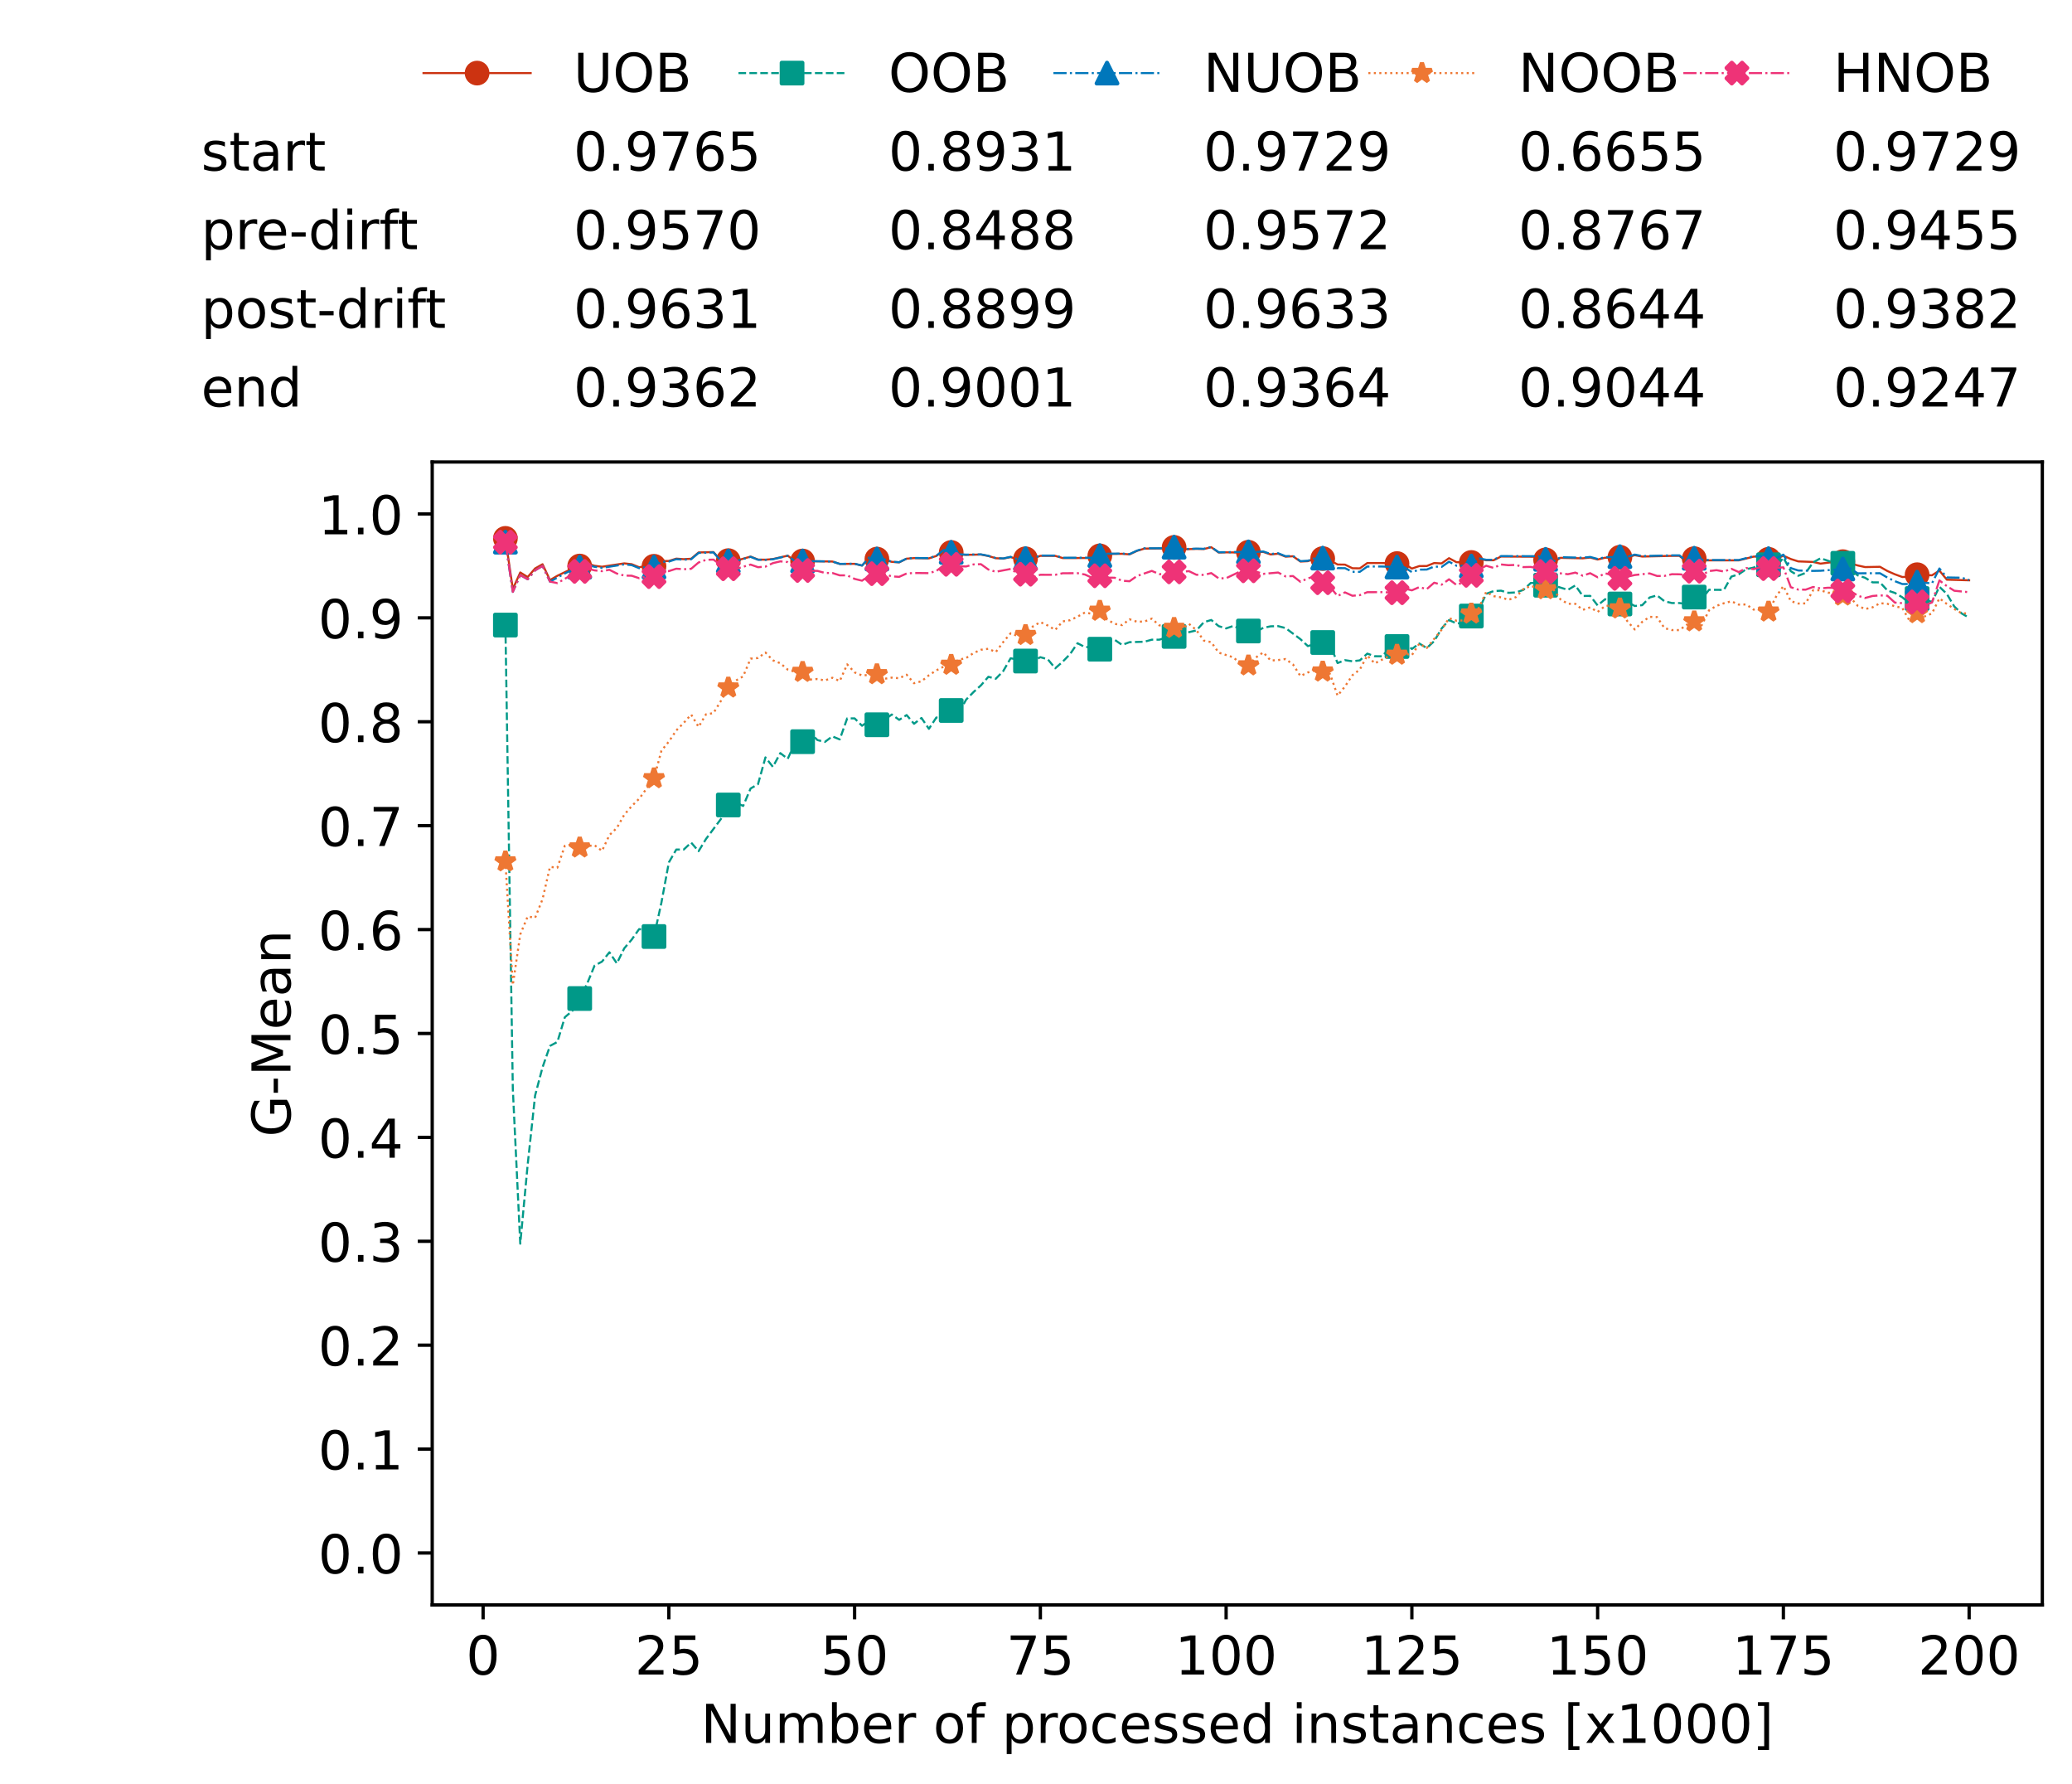 <?xml version="1.0" encoding="utf-8" standalone="no"?>
<!DOCTYPE svg PUBLIC "-//W3C//DTD SVG 1.1//EN"
  "http://www.w3.org/Graphics/SVG/1.1/DTD/svg11.dtd">
<!-- Created with matplotlib (https://matplotlib.org/) -->
<svg height="432.615pt" version="1.1" viewBox="0 0 502.65 432.615" width="502.65pt" xmlns="http://www.w3.org/2000/svg" xmlns:xlink="http://www.w3.org/1999/xlink">
 <defs>
  <style type="text/css">*{stroke-linecap:butt;stroke-linejoin:round;}</style>
 </defs>
 <g id="figure_1">
  <g id="patch_1">
   <path d="M 0 432.615 
L 502.65 432.615 
L 502.65 0 
L 0 0 
z
" style="fill:#ffffff;"/>
  </g>
  <g id="axes_1">
   <g id="patch_2">
    <path d="M 104.85 389.252 
L 495.45 389.252 
L 495.45 112.052 
L 104.85 112.052 
z
" style="fill:#ffffff;"/>
   </g>
   <g id="matplotlib.axis_1">
    <g id="xtick_1">
     <g id="line2d_1">
      <defs>
       <path d="M 0 0 
L 0 3.5 
" id="m7a095c4c58" style="stroke:#000000;stroke-width:0.8;"/>
      </defs>
      <g>
       <use style="stroke:#000000;stroke-width:0.8;" x="117.197" xlink:href="#m7a095c4c58" y="389.252"/>
      </g>
     </g>
     <g id="text_1">
      <!-- 0 -->
      <g transform="translate(113.061 406.13)scale(0.13 -0.13)">
       <defs>
        <path d="M 31.781 66.406 
Q 24.172 66.406 20.328 58.906 
Q 16.5 51.422 16.5 36.375 
Q 16.5 21.391 20.328 13.891 
Q 24.172 6.391 31.781 6.391 
Q 39.453 6.391 43.281 13.891 
Q 47.125 21.391 47.125 36.375 
Q 47.125 51.422 43.281 58.906 
Q 39.453 66.406 31.781 66.406 
z
M 31.781 74.219 
Q 44.047 74.219 50.516 64.516 
Q 56.984 54.828 56.984 36.375 
Q 56.984 17.969 50.516 8.266 
Q 44.047 -1.422 31.781 -1.422 
Q 19.531 -1.422 13.062 8.266 
Q 6.594 17.969 6.594 36.375 
Q 6.594 54.828 13.062 64.516 
Q 19.531 74.219 31.781 74.219 
z
" id="DejaVuSans-48"/>
       </defs>
       <use xlink:href="#DejaVuSans-48"/>
      </g>
     </g>
    </g>
    <g id="xtick_2">
     <g id="line2d_2">
      <g>
       <use style="stroke:#000000;stroke-width:0.8;" x="162.259" xlink:href="#m7a095c4c58" y="389.252"/>
      </g>
     </g>
     <g id="text_2">
      <!-- 25 -->
      <g transform="translate(153.988 406.13)scale(0.13 -0.13)">
       <defs>
        <path d="M 19.188 8.297 
L 53.609 8.297 
L 53.609 0 
L 7.328 0 
L 7.328 8.297 
Q 12.938 14.109 22.625 23.891 
Q 32.328 33.688 34.812 36.531 
Q 39.547 41.844 41.422 45.531 
Q 43.312 49.219 43.312 52.781 
Q 43.312 58.594 39.234 62.25 
Q 35.156 65.922 28.609 65.922 
Q 23.969 65.922 18.812 64.312 
Q 13.672 62.703 7.812 59.422 
L 7.812 69.391 
Q 13.766 71.781 18.938 73 
Q 24.125 74.219 28.422 74.219 
Q 39.75 74.219 46.484 68.547 
Q 53.219 62.891 53.219 53.422 
Q 53.219 48.922 51.531 44.891 
Q 49.859 40.875 45.406 35.406 
Q 44.188 33.984 37.641 27.219 
Q 31.109 20.453 19.188 8.297 
z
" id="DejaVuSans-50"/>
        <path d="M 10.797 72.906 
L 49.516 72.906 
L 49.516 64.594 
L 19.828 64.594 
L 19.828 46.734 
Q 21.969 47.469 24.109 47.828 
Q 26.266 48.188 28.422 48.188 
Q 40.625 48.188 47.75 41.5 
Q 54.891 34.812 54.891 23.391 
Q 54.891 11.625 47.562 5.094 
Q 40.234 -1.422 26.906 -1.422 
Q 22.312 -1.422 17.547 -0.641 
Q 12.797 0.141 7.719 1.703 
L 7.719 11.625 
Q 12.109 9.234 16.797 8.062 
Q 21.484 6.891 26.703 6.891 
Q 35.156 6.891 40.078 11.328 
Q 45.016 15.766 45.016 23.391 
Q 45.016 31 40.078 35.438 
Q 35.156 39.891 26.703 39.891 
Q 22.75 39.891 18.812 39.016 
Q 14.891 38.141 10.797 36.281 
z
" id="DejaVuSans-53"/>
       </defs>
       <use xlink:href="#DejaVuSans-50"/>
       <use x="63.623" xlink:href="#DejaVuSans-53"/>
      </g>
     </g>
    </g>
    <g id="xtick_3">
     <g id="line2d_3">
      <g>
       <use style="stroke:#000000;stroke-width:0.8;" x="207.322" xlink:href="#m7a095c4c58" y="389.252"/>
      </g>
     </g>
     <g id="text_3">
      <!-- 50 -->
      <g transform="translate(199.05 406.13)scale(0.13 -0.13)">
       <use xlink:href="#DejaVuSans-53"/>
       <use x="63.623" xlink:href="#DejaVuSans-48"/>
      </g>
     </g>
    </g>
    <g id="xtick_4">
     <g id="line2d_4">
      <g>
       <use style="stroke:#000000;stroke-width:0.8;" x="252.384" xlink:href="#m7a095c4c58" y="389.252"/>
      </g>
     </g>
     <g id="text_4">
      <!-- 75 -->
      <g transform="translate(244.113 406.13)scale(0.13 -0.13)">
       <defs>
        <path d="M 8.203 72.906 
L 55.078 72.906 
L 55.078 68.703 
L 28.609 0 
L 18.312 0 
L 43.219 64.594 
L 8.203 64.594 
z
" id="DejaVuSans-55"/>
       </defs>
       <use xlink:href="#DejaVuSans-55"/>
       <use x="63.623" xlink:href="#DejaVuSans-53"/>
      </g>
     </g>
    </g>
    <g id="xtick_5">
     <g id="line2d_5">
      <g>
       <use style="stroke:#000000;stroke-width:0.8;" x="297.446" xlink:href="#m7a095c4c58" y="389.252"/>
      </g>
     </g>
     <g id="text_5">
      <!-- 100 -->
      <g transform="translate(285.039 406.13)scale(0.13 -0.13)">
       <defs>
        <path d="M 12.406 8.297 
L 28.516 8.297 
L 28.516 63.922 
L 10.984 60.406 
L 10.984 69.391 
L 28.422 72.906 
L 38.281 72.906 
L 38.281 8.297 
L 54.391 8.297 
L 54.391 0 
L 12.406 0 
z
" id="DejaVuSans-49"/>
       </defs>
       <use xlink:href="#DejaVuSans-49"/>
       <use x="63.623" xlink:href="#DejaVuSans-48"/>
       <use x="127.246" xlink:href="#DejaVuSans-48"/>
      </g>
     </g>
    </g>
    <g id="xtick_6">
     <g id="line2d_6">
      <g>
       <use style="stroke:#000000;stroke-width:0.8;" x="342.509" xlink:href="#m7a095c4c58" y="389.252"/>
      </g>
     </g>
     <g id="text_6">
      <!-- 125 -->
      <g transform="translate(330.102 406.13)scale(0.13 -0.13)">
       <use xlink:href="#DejaVuSans-49"/>
       <use x="63.623" xlink:href="#DejaVuSans-50"/>
       <use x="127.246" xlink:href="#DejaVuSans-53"/>
      </g>
     </g>
    </g>
    <g id="xtick_7">
     <g id="line2d_7">
      <g>
       <use style="stroke:#000000;stroke-width:0.8;" x="387.571" xlink:href="#m7a095c4c58" y="389.252"/>
      </g>
     </g>
     <g id="text_7">
      <!-- 150 -->
      <g transform="translate(375.164 406.13)scale(0.13 -0.13)">
       <use xlink:href="#DejaVuSans-49"/>
       <use x="63.623" xlink:href="#DejaVuSans-53"/>
       <use x="127.246" xlink:href="#DejaVuSans-48"/>
      </g>
     </g>
    </g>
    <g id="xtick_8">
     <g id="line2d_8">
      <g>
       <use style="stroke:#000000;stroke-width:0.8;" x="432.633" xlink:href="#m7a095c4c58" y="389.252"/>
      </g>
     </g>
     <g id="text_8">
      <!-- 175 -->
      <g transform="translate(420.226 406.13)scale(0.13 -0.13)">
       <use xlink:href="#DejaVuSans-49"/>
       <use x="63.623" xlink:href="#DejaVuSans-55"/>
       <use x="127.246" xlink:href="#DejaVuSans-53"/>
      </g>
     </g>
    </g>
    <g id="xtick_9">
     <g id="line2d_9">
      <g>
       <use style="stroke:#000000;stroke-width:0.8;" x="477.695" xlink:href="#m7a095c4c58" y="389.252"/>
      </g>
     </g>
     <g id="text_9">
      <!-- 200 -->
      <g transform="translate(465.289 406.13)scale(0.13 -0.13)">
       <use xlink:href="#DejaVuSans-50"/>
       <use x="63.623" xlink:href="#DejaVuSans-48"/>
       <use x="127.246" xlink:href="#DejaVuSans-48"/>
      </g>
     </g>
    </g>
    <g id="text_10">
     <!-- Number of processed instances [x1000] -->
     <g transform="translate(170.025 422.711)scale(0.13 -0.13)">
      <defs>
       <path d="M 9.812 72.906 
L 23.094 72.906 
L 55.422 11.922 
L 55.422 72.906 
L 64.984 72.906 
L 64.984 0 
L 51.703 0 
L 19.391 60.984 
L 19.391 0 
L 9.812 0 
z
" id="DejaVuSans-78"/>
       <path d="M 8.5 21.578 
L 8.5 54.688 
L 17.484 54.688 
L 17.484 21.922 
Q 17.484 14.156 20.5 10.266 
Q 23.531 6.391 29.594 6.391 
Q 36.859 6.391 41.078 11.031 
Q 45.312 15.672 45.312 23.688 
L 45.312 54.688 
L 54.297 54.688 
L 54.297 0 
L 45.312 0 
L 45.312 8.406 
Q 42.047 3.422 37.719 1 
Q 33.406 -1.422 27.688 -1.422 
Q 18.266 -1.422 13.375 4.438 
Q 8.5 10.297 8.5 21.578 
z
M 31.109 56 
z
" id="DejaVuSans-117"/>
       <path d="M 52 44.188 
Q 55.375 50.25 60.062 53.125 
Q 64.75 56 71.094 56 
Q 79.641 56 84.281 50.016 
Q 88.922 44.047 88.922 33.016 
L 88.922 0 
L 79.891 0 
L 79.891 32.719 
Q 79.891 40.578 77.094 44.375 
Q 74.312 48.188 68.609 48.188 
Q 61.625 48.188 57.562 43.547 
Q 53.516 38.922 53.516 30.906 
L 53.516 0 
L 44.484 0 
L 44.484 32.719 
Q 44.484 40.625 41.703 44.406 
Q 38.922 48.188 33.109 48.188 
Q 26.219 48.188 22.156 43.531 
Q 18.109 38.875 18.109 30.906 
L 18.109 0 
L 9.078 0 
L 9.078 54.688 
L 18.109 54.688 
L 18.109 46.188 
Q 21.188 51.219 25.484 53.609 
Q 29.781 56 35.688 56 
Q 41.656 56 45.828 52.969 
Q 50 49.953 52 44.188 
z
" id="DejaVuSans-109"/>
       <path d="M 48.688 27.297 
Q 48.688 37.203 44.609 42.844 
Q 40.531 48.484 33.406 48.484 
Q 26.266 48.484 22.188 42.844 
Q 18.109 37.203 18.109 27.297 
Q 18.109 17.391 22.188 11.75 
Q 26.266 6.109 33.406 6.109 
Q 40.531 6.109 44.609 11.75 
Q 48.688 17.391 48.688 27.297 
z
M 18.109 46.391 
Q 20.953 51.266 25.266 53.625 
Q 29.594 56 35.594 56 
Q 45.562 56 51.781 48.094 
Q 58.016 40.188 58.016 27.297 
Q 58.016 14.406 51.781 6.484 
Q 45.562 -1.422 35.594 -1.422 
Q 29.594 -1.422 25.266 0.953 
Q 20.953 3.328 18.109 8.203 
L 18.109 0 
L 9.078 0 
L 9.078 75.984 
L 18.109 75.984 
z
" id="DejaVuSans-98"/>
       <path d="M 56.203 29.594 
L 56.203 25.203 
L 14.891 25.203 
Q 15.484 15.922 20.484 11.062 
Q 25.484 6.203 34.422 6.203 
Q 39.594 6.203 44.453 7.469 
Q 49.312 8.734 54.109 11.281 
L 54.109 2.781 
Q 49.266 0.734 44.188 -0.344 
Q 39.109 -1.422 33.891 -1.422 
Q 20.797 -1.422 13.156 6.188 
Q 5.516 13.812 5.516 26.812 
Q 5.516 40.234 12.766 48.109 
Q 20.016 56 32.328 56 
Q 43.359 56 49.781 48.891 
Q 56.203 41.797 56.203 29.594 
z
M 47.219 32.234 
Q 47.125 39.594 43.094 43.984 
Q 39.062 48.391 32.422 48.391 
Q 24.906 48.391 20.391 44.141 
Q 15.875 39.891 15.188 32.172 
z
" id="DejaVuSans-101"/>
       <path d="M 41.109 46.297 
Q 39.594 47.172 37.812 47.578 
Q 36.031 48 33.891 48 
Q 26.266 48 22.188 43.047 
Q 18.109 38.094 18.109 28.812 
L 18.109 0 
L 9.078 0 
L 9.078 54.688 
L 18.109 54.688 
L 18.109 46.188 
Q 20.953 51.172 25.484 53.578 
Q 30.031 56 36.531 56 
Q 37.453 56 38.578 55.875 
Q 39.703 55.766 41.062 55.516 
z
" id="DejaVuSans-114"/>
       <path id="DejaVuSans-32"/>
       <path d="M 30.609 48.391 
Q 23.391 48.391 19.188 42.75 
Q 14.984 37.109 14.984 27.297 
Q 14.984 17.484 19.156 11.844 
Q 23.344 6.203 30.609 6.203 
Q 37.797 6.203 41.984 11.859 
Q 46.188 17.531 46.188 27.297 
Q 46.188 37.016 41.984 42.703 
Q 37.797 48.391 30.609 48.391 
z
M 30.609 56 
Q 42.328 56 49.016 48.375 
Q 55.719 40.766 55.719 27.297 
Q 55.719 13.875 49.016 6.219 
Q 42.328 -1.422 30.609 -1.422 
Q 18.844 -1.422 12.172 6.219 
Q 5.516 13.875 5.516 27.297 
Q 5.516 40.766 12.172 48.375 
Q 18.844 56 30.609 56 
z
" id="DejaVuSans-111"/>
       <path d="M 37.109 75.984 
L 37.109 68.5 
L 28.516 68.5 
Q 23.688 68.5 21.797 66.547 
Q 19.922 64.594 19.922 59.516 
L 19.922 54.688 
L 34.719 54.688 
L 34.719 47.703 
L 19.922 47.703 
L 19.922 0 
L 10.891 0 
L 10.891 47.703 
L 2.297 47.703 
L 2.297 54.688 
L 10.891 54.688 
L 10.891 58.5 
Q 10.891 67.625 15.141 71.797 
Q 19.391 75.984 28.609 75.984 
z
" id="DejaVuSans-102"/>
       <path d="M 18.109 8.203 
L 18.109 -20.797 
L 9.078 -20.797 
L 9.078 54.688 
L 18.109 54.688 
L 18.109 46.391 
Q 20.953 51.266 25.266 53.625 
Q 29.594 56 35.594 56 
Q 45.562 56 51.781 48.094 
Q 58.016 40.188 58.016 27.297 
Q 58.016 14.406 51.781 6.484 
Q 45.562 -1.422 35.594 -1.422 
Q 29.594 -1.422 25.266 0.953 
Q 20.953 3.328 18.109 8.203 
z
M 48.688 27.297 
Q 48.688 37.203 44.609 42.844 
Q 40.531 48.484 33.406 48.484 
Q 26.266 48.484 22.188 42.844 
Q 18.109 37.203 18.109 27.297 
Q 18.109 17.391 22.188 11.75 
Q 26.266 6.109 33.406 6.109 
Q 40.531 6.109 44.609 11.75 
Q 48.688 17.391 48.688 27.297 
z
" id="DejaVuSans-112"/>
       <path d="M 48.781 52.594 
L 48.781 44.188 
Q 44.969 46.297 41.141 47.344 
Q 37.312 48.391 33.406 48.391 
Q 24.656 48.391 19.812 42.844 
Q 14.984 37.312 14.984 27.297 
Q 14.984 17.281 19.812 11.734 
Q 24.656 6.203 33.406 6.203 
Q 37.312 6.203 41.141 7.25 
Q 44.969 8.297 48.781 10.406 
L 48.781 2.094 
Q 45.016 0.344 40.984 -0.531 
Q 36.969 -1.422 32.422 -1.422 
Q 20.062 -1.422 12.781 6.344 
Q 5.516 14.109 5.516 27.297 
Q 5.516 40.672 12.859 48.328 
Q 20.219 56 33.016 56 
Q 37.156 56 41.109 55.141 
Q 45.062 54.297 48.781 52.594 
z
" id="DejaVuSans-99"/>
       <path d="M 44.281 53.078 
L 44.281 44.578 
Q 40.484 46.531 36.375 47.5 
Q 32.281 48.484 27.875 48.484 
Q 21.188 48.484 17.844 46.438 
Q 14.5 44.391 14.5 40.281 
Q 14.5 37.156 16.891 35.375 
Q 19.281 33.594 26.516 31.984 
L 29.594 31.297 
Q 39.156 29.25 43.188 25.516 
Q 47.219 21.781 47.219 15.094 
Q 47.219 7.469 41.188 3.016 
Q 35.156 -1.422 24.609 -1.422 
Q 20.219 -1.422 15.453 -0.562 
Q 10.688 0.297 5.422 2 
L 5.422 11.281 
Q 10.406 8.688 15.234 7.391 
Q 20.062 6.109 24.812 6.109 
Q 31.156 6.109 34.562 8.281 
Q 37.984 10.453 37.984 14.406 
Q 37.984 18.062 35.516 20.016 
Q 33.062 21.969 24.703 23.781 
L 21.578 24.516 
Q 13.234 26.266 9.516 29.906 
Q 5.812 33.547 5.812 39.891 
Q 5.812 47.609 11.281 51.797 
Q 16.75 56 26.812 56 
Q 31.781 56 36.172 55.266 
Q 40.578 54.547 44.281 53.078 
z
" id="DejaVuSans-115"/>
       <path d="M 45.406 46.391 
L 45.406 75.984 
L 54.391 75.984 
L 54.391 0 
L 45.406 0 
L 45.406 8.203 
Q 42.578 3.328 38.25 0.953 
Q 33.938 -1.422 27.875 -1.422 
Q 17.969 -1.422 11.734 6.484 
Q 5.516 14.406 5.516 27.297 
Q 5.516 40.188 11.734 48.094 
Q 17.969 56 27.875 56 
Q 33.938 56 38.25 53.625 
Q 42.578 51.266 45.406 46.391 
z
M 14.797 27.297 
Q 14.797 17.391 18.875 11.75 
Q 22.953 6.109 30.078 6.109 
Q 37.203 6.109 41.297 11.75 
Q 45.406 17.391 45.406 27.297 
Q 45.406 37.203 41.297 42.844 
Q 37.203 48.484 30.078 48.484 
Q 22.953 48.484 18.875 42.844 
Q 14.797 37.203 14.797 27.297 
z
" id="DejaVuSans-100"/>
       <path d="M 9.422 54.688 
L 18.406 54.688 
L 18.406 0 
L 9.422 0 
z
M 9.422 75.984 
L 18.406 75.984 
L 18.406 64.594 
L 9.422 64.594 
z
" id="DejaVuSans-105"/>
       <path d="M 54.891 33.016 
L 54.891 0 
L 45.906 0 
L 45.906 32.719 
Q 45.906 40.484 42.875 44.328 
Q 39.844 48.188 33.797 48.188 
Q 26.516 48.188 22.312 43.547 
Q 18.109 38.922 18.109 30.906 
L 18.109 0 
L 9.078 0 
L 9.078 54.688 
L 18.109 54.688 
L 18.109 46.188 
Q 21.344 51.125 25.703 53.562 
Q 30.078 56 35.797 56 
Q 45.219 56 50.047 50.172 
Q 54.891 44.344 54.891 33.016 
z
" id="DejaVuSans-110"/>
       <path d="M 18.312 70.219 
L 18.312 54.688 
L 36.812 54.688 
L 36.812 47.703 
L 18.312 47.703 
L 18.312 18.016 
Q 18.312 11.328 20.141 9.422 
Q 21.969 7.516 27.594 7.516 
L 36.812 7.516 
L 36.812 0 
L 27.594 0 
Q 17.188 0 13.234 3.875 
Q 9.281 7.766 9.281 18.016 
L 9.281 47.703 
L 2.688 47.703 
L 2.688 54.688 
L 9.281 54.688 
L 9.281 70.219 
z
" id="DejaVuSans-116"/>
       <path d="M 34.281 27.484 
Q 23.391 27.484 19.188 25 
Q 14.984 22.516 14.984 16.5 
Q 14.984 11.719 18.141 8.906 
Q 21.297 6.109 26.703 6.109 
Q 34.188 6.109 38.703 11.406 
Q 43.219 16.703 43.219 25.484 
L 43.219 27.484 
z
M 52.203 31.203 
L 52.203 0 
L 43.219 0 
L 43.219 8.297 
Q 40.141 3.328 35.547 0.953 
Q 30.953 -1.422 24.312 -1.422 
Q 15.922 -1.422 10.953 3.297 
Q 6 8.016 6 15.922 
Q 6 25.141 12.172 29.828 
Q 18.359 34.516 30.609 34.516 
L 43.219 34.516 
L 43.219 35.406 
Q 43.219 41.609 39.141 45 
Q 35.062 48.391 27.688 48.391 
Q 23 48.391 18.547 47.266 
Q 14.109 46.141 10.016 43.891 
L 10.016 52.203 
Q 14.938 54.109 19.578 55.047 
Q 24.219 56 28.609 56 
Q 40.484 56 46.344 49.844 
Q 52.203 43.703 52.203 31.203 
z
" id="DejaVuSans-97"/>
       <path d="M 8.594 75.984 
L 29.297 75.984 
L 29.297 69 
L 17.578 69 
L 17.578 -6.203 
L 29.297 -6.203 
L 29.297 -13.188 
L 8.594 -13.188 
z
" id="DejaVuSans-91"/>
       <path d="M 54.891 54.688 
L 35.109 28.078 
L 55.906 0 
L 45.312 0 
L 29.391 21.484 
L 13.484 0 
L 2.875 0 
L 24.125 28.609 
L 4.688 54.688 
L 15.281 54.688 
L 29.781 35.203 
L 44.281 54.688 
z
" id="DejaVuSans-120"/>
       <path d="M 30.422 75.984 
L 30.422 -13.188 
L 9.719 -13.188 
L 9.719 -6.203 
L 21.391 -6.203 
L 21.391 69 
L 9.719 69 
L 9.719 75.984 
z
" id="DejaVuSans-93"/>
      </defs>
      <use xlink:href="#DejaVuSans-78"/>
      <use x="74.805" xlink:href="#DejaVuSans-117"/>
      <use x="138.184" xlink:href="#DejaVuSans-109"/>
      <use x="235.596" xlink:href="#DejaVuSans-98"/>
      <use x="299.072" xlink:href="#DejaVuSans-101"/>
      <use x="360.596" xlink:href="#DejaVuSans-114"/>
      <use x="401.709" xlink:href="#DejaVuSans-32"/>
      <use x="433.496" xlink:href="#DejaVuSans-111"/>
      <use x="494.678" xlink:href="#DejaVuSans-102"/>
      <use x="529.883" xlink:href="#DejaVuSans-32"/>
      <use x="561.67" xlink:href="#DejaVuSans-112"/>
      <use x="625.146" xlink:href="#DejaVuSans-114"/>
      <use x="664.01" xlink:href="#DejaVuSans-111"/>
      <use x="725.191" xlink:href="#DejaVuSans-99"/>
      <use x="780.172" xlink:href="#DejaVuSans-101"/>
      <use x="841.695" xlink:href="#DejaVuSans-115"/>
      <use x="893.795" xlink:href="#DejaVuSans-115"/>
      <use x="945.895" xlink:href="#DejaVuSans-101"/>
      <use x="1007.418" xlink:href="#DejaVuSans-100"/>
      <use x="1070.895" xlink:href="#DejaVuSans-32"/>
      <use x="1102.682" xlink:href="#DejaVuSans-105"/>
      <use x="1130.465" xlink:href="#DejaVuSans-110"/>
      <use x="1193.844" xlink:href="#DejaVuSans-115"/>
      <use x="1245.943" xlink:href="#DejaVuSans-116"/>
      <use x="1285.152" xlink:href="#DejaVuSans-97"/>
      <use x="1346.432" xlink:href="#DejaVuSans-110"/>
      <use x="1409.811" xlink:href="#DejaVuSans-99"/>
      <use x="1464.791" xlink:href="#DejaVuSans-101"/>
      <use x="1526.314" xlink:href="#DejaVuSans-115"/>
      <use x="1578.414" xlink:href="#DejaVuSans-32"/>
      <use x="1610.201" xlink:href="#DejaVuSans-91"/>
      <use x="1649.215" xlink:href="#DejaVuSans-120"/>
      <use x="1708.395" xlink:href="#DejaVuSans-49"/>
      <use x="1772.018" xlink:href="#DejaVuSans-48"/>
      <use x="1835.641" xlink:href="#DejaVuSans-48"/>
      <use x="1899.264" xlink:href="#DejaVuSans-48"/>
      <use x="1962.887" xlink:href="#DejaVuSans-93"/>
     </g>
    </g>
   </g>
   <g id="matplotlib.axis_2">
    <g id="ytick_1">
     <g id="line2d_10">
      <defs>
       <path d="M 0 0 
L -3.5 0 
" id="m8c6ccc5541" style="stroke:#000000;stroke-width:0.8;"/>
      </defs>
      <g>
       <use style="stroke:#000000;stroke-width:0.8;" x="104.85" xlink:href="#m8c6ccc5541" y="376.652"/>
      </g>
     </g>
     <g id="text_11">
      <!-- 0.0 -->
      <g transform="translate(77.176 381.591)scale(0.13 -0.13)">
       <defs>
        <path d="M 10.688 12.406 
L 21 12.406 
L 21 0 
L 10.688 0 
z
" id="DejaVuSans-46"/>
       </defs>
       <use xlink:href="#DejaVuSans-48"/>
       <use x="63.623" xlink:href="#DejaVuSans-46"/>
       <use x="95.41" xlink:href="#DejaVuSans-48"/>
      </g>
     </g>
    </g>
    <g id="ytick_2">
     <g id="line2d_11">
      <g>
       <use style="stroke:#000000;stroke-width:0.8;" x="104.85" xlink:href="#m8c6ccc5541" y="351.452"/>
      </g>
     </g>
     <g id="text_12">
      <!-- 0.1 -->
      <g transform="translate(77.176 356.391)scale(0.13 -0.13)">
       <use xlink:href="#DejaVuSans-48"/>
       <use x="63.623" xlink:href="#DejaVuSans-46"/>
       <use x="95.41" xlink:href="#DejaVuSans-49"/>
      </g>
     </g>
    </g>
    <g id="ytick_3">
     <g id="line2d_12">
      <g>
       <use style="stroke:#000000;stroke-width:0.8;" x="104.85" xlink:href="#m8c6ccc5541" y="326.252"/>
      </g>
     </g>
     <g id="text_13">
      <!-- 0.2 -->
      <g transform="translate(77.176 331.191)scale(0.13 -0.13)">
       <use xlink:href="#DejaVuSans-48"/>
       <use x="63.623" xlink:href="#DejaVuSans-46"/>
       <use x="95.41" xlink:href="#DejaVuSans-50"/>
      </g>
     </g>
    </g>
    <g id="ytick_4">
     <g id="line2d_13">
      <g>
       <use style="stroke:#000000;stroke-width:0.8;" x="104.85" xlink:href="#m8c6ccc5541" y="301.052"/>
      </g>
     </g>
     <g id="text_14">
      <!-- 0.3 -->
      <g transform="translate(77.176 305.991)scale(0.13 -0.13)">
       <defs>
        <path d="M 40.578 39.312 
Q 47.656 37.797 51.625 33 
Q 55.609 28.219 55.609 21.188 
Q 55.609 10.406 48.188 4.484 
Q 40.766 -1.422 27.094 -1.422 
Q 22.516 -1.422 17.656 -0.516 
Q 12.797 0.391 7.625 2.203 
L 7.625 11.719 
Q 11.719 9.328 16.594 8.109 
Q 21.484 6.891 26.812 6.891 
Q 36.078 6.891 40.938 10.547 
Q 45.797 14.203 45.797 21.188 
Q 45.797 27.641 41.281 31.266 
Q 36.766 34.906 28.719 34.906 
L 20.219 34.906 
L 20.219 43.016 
L 29.109 43.016 
Q 36.375 43.016 40.234 45.922 
Q 44.094 48.828 44.094 54.297 
Q 44.094 59.906 40.109 62.906 
Q 36.141 65.922 28.719 65.922 
Q 24.656 65.922 20.016 65.031 
Q 15.375 64.156 9.812 62.312 
L 9.812 71.094 
Q 15.438 72.656 20.344 73.438 
Q 25.25 74.219 29.594 74.219 
Q 40.828 74.219 47.359 69.109 
Q 53.906 64.016 53.906 55.328 
Q 53.906 49.266 50.438 45.094 
Q 46.969 40.922 40.578 39.312 
z
" id="DejaVuSans-51"/>
       </defs>
       <use xlink:href="#DejaVuSans-48"/>
       <use x="63.623" xlink:href="#DejaVuSans-46"/>
       <use x="95.41" xlink:href="#DejaVuSans-51"/>
      </g>
     </g>
    </g>
    <g id="ytick_5">
     <g id="line2d_14">
      <g>
       <use style="stroke:#000000;stroke-width:0.8;" x="104.85" xlink:href="#m8c6ccc5541" y="275.852"/>
      </g>
     </g>
     <g id="text_15">
      <!-- 0.4 -->
      <g transform="translate(77.176 280.791)scale(0.13 -0.13)">
       <defs>
        <path d="M 37.797 64.312 
L 12.891 25.391 
L 37.797 25.391 
z
M 35.203 72.906 
L 47.609 72.906 
L 47.609 25.391 
L 58.016 25.391 
L 58.016 17.188 
L 47.609 17.188 
L 47.609 0 
L 37.797 0 
L 37.797 17.188 
L 4.891 17.188 
L 4.891 26.703 
z
" id="DejaVuSans-52"/>
       </defs>
       <use xlink:href="#DejaVuSans-48"/>
       <use x="63.623" xlink:href="#DejaVuSans-46"/>
       <use x="95.41" xlink:href="#DejaVuSans-52"/>
      </g>
     </g>
    </g>
    <g id="ytick_6">
     <g id="line2d_15">
      <g>
       <use style="stroke:#000000;stroke-width:0.8;" x="104.85" xlink:href="#m8c6ccc5541" y="250.652"/>
      </g>
     </g>
     <g id="text_16">
      <!-- 0.5 -->
      <g transform="translate(77.176 255.591)scale(0.13 -0.13)">
       <use xlink:href="#DejaVuSans-48"/>
       <use x="63.623" xlink:href="#DejaVuSans-46"/>
       <use x="95.41" xlink:href="#DejaVuSans-53"/>
      </g>
     </g>
    </g>
    <g id="ytick_7">
     <g id="line2d_16">
      <g>
       <use style="stroke:#000000;stroke-width:0.8;" x="104.85" xlink:href="#m8c6ccc5541" y="225.452"/>
      </g>
     </g>
     <g id="text_17">
      <!-- 0.6 -->
      <g transform="translate(77.176 230.391)scale(0.13 -0.13)">
       <defs>
        <path d="M 33.016 40.375 
Q 26.375 40.375 22.484 35.828 
Q 18.609 31.297 18.609 23.391 
Q 18.609 15.531 22.484 10.953 
Q 26.375 6.391 33.016 6.391 
Q 39.656 6.391 43.531 10.953 
Q 47.406 15.531 47.406 23.391 
Q 47.406 31.297 43.531 35.828 
Q 39.656 40.375 33.016 40.375 
z
M 52.594 71.297 
L 52.594 62.312 
Q 48.875 64.062 45.094 64.984 
Q 41.312 65.922 37.594 65.922 
Q 27.828 65.922 22.672 59.328 
Q 17.531 52.734 16.797 39.406 
Q 19.672 43.656 24.016 45.922 
Q 28.375 48.188 33.594 48.188 
Q 44.578 48.188 50.953 41.516 
Q 57.328 34.859 57.328 23.391 
Q 57.328 12.156 50.688 5.359 
Q 44.047 -1.422 33.016 -1.422 
Q 20.359 -1.422 13.672 8.266 
Q 6.984 17.969 6.984 36.375 
Q 6.984 53.656 15.188 63.938 
Q 23.391 74.219 37.203 74.219 
Q 40.922 74.219 44.703 73.484 
Q 48.484 72.75 52.594 71.297 
z
" id="DejaVuSans-54"/>
       </defs>
       <use xlink:href="#DejaVuSans-48"/>
       <use x="63.623" xlink:href="#DejaVuSans-46"/>
       <use x="95.41" xlink:href="#DejaVuSans-54"/>
      </g>
     </g>
    </g>
    <g id="ytick_8">
     <g id="line2d_17">
      <g>
       <use style="stroke:#000000;stroke-width:0.8;" x="104.85" xlink:href="#m8c6ccc5541" y="200.252"/>
      </g>
     </g>
     <g id="text_18">
      <!-- 0.7 -->
      <g transform="translate(77.176 205.191)scale(0.13 -0.13)">
       <use xlink:href="#DejaVuSans-48"/>
       <use x="63.623" xlink:href="#DejaVuSans-46"/>
       <use x="95.41" xlink:href="#DejaVuSans-55"/>
      </g>
     </g>
    </g>
    <g id="ytick_9">
     <g id="line2d_18">
      <g>
       <use style="stroke:#000000;stroke-width:0.8;" x="104.85" xlink:href="#m8c6ccc5541" y="175.052"/>
      </g>
     </g>
     <g id="text_19">
      <!-- 0.8 -->
      <g transform="translate(77.176 179.991)scale(0.13 -0.13)">
       <defs>
        <path d="M 31.781 34.625 
Q 24.75 34.625 20.719 30.859 
Q 16.703 27.094 16.703 20.516 
Q 16.703 13.922 20.719 10.156 
Q 24.75 6.391 31.781 6.391 
Q 38.812 6.391 42.859 10.172 
Q 46.922 13.969 46.922 20.516 
Q 46.922 27.094 42.891 30.859 
Q 38.875 34.625 31.781 34.625 
z
M 21.922 38.812 
Q 15.578 40.375 12.031 44.719 
Q 8.5 49.078 8.5 55.328 
Q 8.5 64.062 14.719 69.141 
Q 20.953 74.219 31.781 74.219 
Q 42.672 74.219 48.875 69.141 
Q 55.078 64.062 55.078 55.328 
Q 55.078 49.078 51.531 44.719 
Q 48 40.375 41.703 38.812 
Q 48.828 37.156 52.797 32.312 
Q 56.781 27.484 56.781 20.516 
Q 56.781 9.906 50.312 4.234 
Q 43.844 -1.422 31.781 -1.422 
Q 19.734 -1.422 13.25 4.234 
Q 6.781 9.906 6.781 20.516 
Q 6.781 27.484 10.781 32.312 
Q 14.797 37.156 21.922 38.812 
z
M 18.312 54.391 
Q 18.312 48.734 21.844 45.562 
Q 25.391 42.391 31.781 42.391 
Q 38.141 42.391 41.719 45.562 
Q 45.312 48.734 45.312 54.391 
Q 45.312 60.062 41.719 63.234 
Q 38.141 66.406 31.781 66.406 
Q 25.391 66.406 21.844 63.234 
Q 18.312 60.062 18.312 54.391 
z
" id="DejaVuSans-56"/>
       </defs>
       <use xlink:href="#DejaVuSans-48"/>
       <use x="63.623" xlink:href="#DejaVuSans-46"/>
       <use x="95.41" xlink:href="#DejaVuSans-56"/>
      </g>
     </g>
    </g>
    <g id="ytick_10">
     <g id="line2d_19">
      <g>
       <use style="stroke:#000000;stroke-width:0.8;" x="104.85" xlink:href="#m8c6ccc5541" y="149.852"/>
      </g>
     </g>
     <g id="text_20">
      <!-- 0.9 -->
      <g transform="translate(77.176 154.791)scale(0.13 -0.13)">
       <defs>
        <path d="M 10.984 1.516 
L 10.984 10.5 
Q 14.703 8.734 18.5 7.812 
Q 22.312 6.891 25.984 6.891 
Q 35.75 6.891 40.891 13.453 
Q 46.047 20.016 46.781 33.406 
Q 43.953 29.203 39.594 26.953 
Q 35.25 24.703 29.984 24.703 
Q 19.047 24.703 12.672 31.312 
Q 6.297 37.938 6.297 49.422 
Q 6.297 60.641 12.938 67.422 
Q 19.578 74.219 30.609 74.219 
Q 43.266 74.219 49.922 64.516 
Q 56.594 54.828 56.594 36.375 
Q 56.594 19.141 48.406 8.859 
Q 40.234 -1.422 26.422 -1.422 
Q 22.703 -1.422 18.891 -0.688 
Q 15.094 0.047 10.984 1.516 
z
M 30.609 32.422 
Q 37.25 32.422 41.125 36.953 
Q 45.016 41.5 45.016 49.422 
Q 45.016 57.281 41.125 61.844 
Q 37.25 66.406 30.609 66.406 
Q 23.969 66.406 20.094 61.844 
Q 16.219 57.281 16.219 49.422 
Q 16.219 41.5 20.094 36.953 
Q 23.969 32.422 30.609 32.422 
z
" id="DejaVuSans-57"/>
       </defs>
       <use xlink:href="#DejaVuSans-48"/>
       <use x="63.623" xlink:href="#DejaVuSans-46"/>
       <use x="95.41" xlink:href="#DejaVuSans-57"/>
      </g>
     </g>
    </g>
    <g id="ytick_11">
     <g id="line2d_20">
      <g>
       <use style="stroke:#000000;stroke-width:0.8;" x="104.85" xlink:href="#m8c6ccc5541" y="124.652"/>
      </g>
     </g>
     <g id="text_21">
      <!-- 1.0 -->
      <g transform="translate(77.176 129.591)scale(0.13 -0.13)">
       <use xlink:href="#DejaVuSans-49"/>
       <use x="63.623" xlink:href="#DejaVuSans-46"/>
       <use x="95.41" xlink:href="#DejaVuSans-48"/>
      </g>
     </g>
    </g>
    <g id="text_22">
     <!-- G-Mean -->
     <g transform="translate(70.472 275.744)rotate(-90)scale(0.13 -0.13)">
      <defs>
       <path d="M 59.516 10.406 
L 59.516 29.984 
L 43.406 29.984 
L 43.406 38.094 
L 69.281 38.094 
L 69.281 6.781 
Q 63.578 2.734 56.688 0.656 
Q 49.812 -1.422 42 -1.422 
Q 24.906 -1.422 15.25 8.562 
Q 5.609 18.562 5.609 36.375 
Q 5.609 54.25 15.25 64.234 
Q 24.906 74.219 42 74.219 
Q 49.125 74.219 55.547 72.453 
Q 61.969 70.703 67.391 67.281 
L 67.391 56.781 
Q 61.922 61.422 55.766 63.766 
Q 49.609 66.109 42.828 66.109 
Q 29.438 66.109 22.719 58.641 
Q 16.016 51.172 16.016 36.375 
Q 16.016 21.625 22.719 14.156 
Q 29.438 6.688 42.828 6.688 
Q 48.047 6.688 52.141 7.594 
Q 56.25 8.5 59.516 10.406 
z
" id="DejaVuSans-71"/>
       <path d="M 4.891 31.391 
L 31.203 31.391 
L 31.203 23.391 
L 4.891 23.391 
z
" id="DejaVuSans-45"/>
       <path d="M 9.812 72.906 
L 24.516 72.906 
L 43.109 23.297 
L 61.812 72.906 
L 76.516 72.906 
L 76.516 0 
L 66.891 0 
L 66.891 64.016 
L 48.094 14.016 
L 38.188 14.016 
L 19.391 64.016 
L 19.391 0 
L 9.812 0 
z
" id="DejaVuSans-77"/>
      </defs>
      <use xlink:href="#DejaVuSans-71"/>
      <use x="77.49" xlink:href="#DejaVuSans-45"/>
      <use x="113.574" xlink:href="#DejaVuSans-77"/>
      <use x="199.854" xlink:href="#DejaVuSans-101"/>
      <use x="261.377" xlink:href="#DejaVuSans-97"/>
      <use x="322.656" xlink:href="#DejaVuSans-110"/>
     </g>
    </g>
   </g>
   <g id="line2d_21"/>
   <g id="line2d_22"/>
   <g id="line2d_23"/>
   <g id="line2d_24"/>
   <g id="line2d_25"/>
   <g id="line2d_26">
    <path clip-path="url(#p0d2efe2d41)" d="M 122.605 130.576 
L 124.407 142.858 
L 126.21 138.843 
L 128.012 139.952 
L 129.815 137.867 
L 131.617 136.849 
L 133.419 140.693 
L 135.222 139.642 
L 138.827 137.903 
L 142.432 136.671 
L 144.234 137.221 
L 146.037 137.455 
L 151.444 136.638 
L 153.247 136.839 
L 155.049 137.573 
L 156.852 137.27 
L 158.654 137.342 
L 160.457 136.093 
L 162.259 136.049 
L 164.062 135.486 
L 165.864 135.617 
L 167.667 135.519 
L 169.469 133.989 
L 173.074 133.896 
L 174.877 135.936 
L 178.482 136.019 
L 182.087 134.992 
L 183.889 135.716 
L 185.692 135.743 
L 187.494 135.593 
L 191.099 134.771 
L 192.902 136.127 
L 196.507 136.104 
L 201.914 136.188 
L 203.717 136.773 
L 207.322 136.75 
L 209.124 137.174 
L 210.927 135.176 
L 212.729 135.599 
L 214.532 135.69 
L 216.334 136.267 
L 218.137 136.384 
L 219.939 135.496 
L 221.742 135.36 
L 225.347 135.42 
L 227.149 134.843 
L 228.952 133.436 
L 232.557 134.462 
L 234.359 134.565 
L 237.964 134.499 
L 239.767 134.846 
L 241.569 135.386 
L 243.372 135.479 
L 245.174 135.107 
L 246.976 135.702 
L 250.581 135.417 
L 252.384 134.811 
L 255.989 134.817 
L 257.791 135.344 
L 265.001 135.333 
L 268.606 134.363 
L 272.211 134.318 
L 274.014 134.45 
L 275.816 133.609 
L 277.619 133.054 
L 281.224 133.027 
L 283.026 133.054 
L 284.829 132.768 
L 286.631 133.245 
L 290.236 133.116 
L 292.039 133.159 
L 293.841 132.719 
L 295.644 134.005 
L 297.446 133.961 
L 301.051 134.009 
L 306.459 133.858 
L 308.261 134.476 
L 310.064 134.29 
L 311.866 135.008 
L 313.669 134.91 
L 315.471 136.194 
L 317.274 136.103 
L 319.076 135.452 
L 320.879 135.47 
L 322.681 135.924 
L 324.484 136.911 
L 326.286 136.94 
L 328.089 137.819 
L 329.891 137.844 
L 331.694 136.558 
L 335.299 136.555 
L 340.706 136.737 
L 342.509 137.899 
L 344.311 137.29 
L 346.114 137.279 
L 347.916 136.554 
L 349.719 136.646 
L 351.521 135.376 
L 353.324 136.352 
L 356.928 136.42 
L 358.731 135.536 
L 360.533 135.882 
L 362.336 135.88 
L 364.138 134.978 
L 373.151 135.027 
L 374.953 135.786 
L 376.756 136.4 
L 378.558 135.296 
L 383.966 135.41 
L 385.768 135.221 
L 387.571 135.699 
L 389.373 135.271 
L 394.781 135.189 
L 396.583 134.653 
L 398.386 134.986 
L 405.596 134.815 
L 407.398 134.809 
L 409.201 136.239 
L 411.003 135.495 
L 412.806 135.909 
L 416.411 135.909 
L 421.818 135.91 
L 425.423 135.002 
L 427.226 134.998 
L 429.028 135.648 
L 430.831 135.586 
L 432.633 134.778 
L 434.436 135.582 
L 436.238 136.158 
L 439.843 136.292 
L 441.646 136.702 
L 445.251 136.229 
L 447.053 136.223 
L 448.856 136.61 
L 450.658 137.143 
L 452.461 137.537 
L 456.066 137.465 
L 457.868 138.489 
L 459.671 139.281 
L 461.473 139.94 
L 463.276 139.896 
L 465.078 139.389 
L 468.683 139.533 
L 470.485 138.394 
L 472.288 140.592 
L 477.695 140.742 
L 477.695 140.742 
" style="fill:none;stroke:#cc3311;stroke-linecap:square;stroke-width:0.5;"/>
    <defs>
     <path d="M 0 2.5 
C 0.663 2.5 1.299 2.237 1.768 1.768 
C 2.237 1.299 2.5 0.663 2.5 0 
C 2.5 -0.663 2.237 -1.299 1.768 -1.768 
C 1.299 -2.237 0.663 -2.5 0 -2.5 
C -0.663 -2.5 -1.299 -2.237 -1.768 -1.768 
C -2.237 -1.299 -2.5 -0.663 -2.5 0 
C -2.5 0.663 -2.237 1.299 -1.768 1.768 
C -1.299 2.237 -0.663 2.5 0 2.5 
z
" id="m84f3f098f7" style="stroke:#cc3311;"/>
    </defs>
    <g clip-path="url(#p0d2efe2d41)">
     <use style="fill:#cc3311;stroke:#cc3311;" x="122.605" xlink:href="#m84f3f098f7" y="130.576"/>
     <use style="fill:#cc3311;stroke:#cc3311;" x="140.629" xlink:href="#m84f3f098f7" y="137.283"/>
     <use style="fill:#cc3311;stroke:#cc3311;" x="158.654" xlink:href="#m84f3f098f7" y="137.342"/>
     <use style="fill:#cc3311;stroke:#cc3311;" x="176.679" xlink:href="#m84f3f098f7" y="135.975"/>
     <use style="fill:#cc3311;stroke:#cc3311;" x="194.704" xlink:href="#m84f3f098f7" y="136.061"/>
     <use style="fill:#cc3311;stroke:#cc3311;" x="212.729" xlink:href="#m84f3f098f7" y="135.599"/>
     <use style="fill:#cc3311;stroke:#cc3311;" x="230.754" xlink:href="#m84f3f098f7" y="133.996"/>
     <use style="fill:#cc3311;stroke:#cc3311;" x="248.779" xlink:href="#m84f3f098f7" y="135.528"/>
     <use style="fill:#cc3311;stroke:#cc3311;" x="266.804" xlink:href="#m84f3f098f7" y="134.82"/>
     <use style="fill:#cc3311;stroke:#cc3311;" x="284.829" xlink:href="#m84f3f098f7" y="132.768"/>
     <use style="fill:#cc3311;stroke:#cc3311;" x="302.854" xlink:href="#m84f3f098f7" y="133.942"/>
     <use style="fill:#cc3311;stroke:#cc3311;" x="320.879" xlink:href="#m84f3f098f7" y="135.47"/>
     <use style="fill:#cc3311;stroke:#cc3311;" x="338.904" xlink:href="#m84f3f098f7" y="136.684"/>
     <use style="fill:#cc3311;stroke:#cc3311;" x="356.928" xlink:href="#m84f3f098f7" y="136.42"/>
     <use style="fill:#cc3311;stroke:#cc3311;" x="374.953" xlink:href="#m84f3f098f7" y="135.786"/>
     <use style="fill:#cc3311;stroke:#cc3311;" x="392.978" xlink:href="#m84f3f098f7" y="135.153"/>
     <use style="fill:#cc3311;stroke:#cc3311;" x="411.003" xlink:href="#m84f3f098f7" y="135.495"/>
     <use style="fill:#cc3311;stroke:#cc3311;" x="429.028" xlink:href="#m84f3f098f7" y="135.648"/>
     <use style="fill:#cc3311;stroke:#cc3311;" x="447.053" xlink:href="#m84f3f098f7" y="136.223"/>
     <use style="fill:#cc3311;stroke:#cc3311;" x="465.078" xlink:href="#m84f3f098f7" y="139.389"/>
    </g>
   </g>
   <g id="line2d_27"/>
   <g id="line2d_28"/>
   <g id="line2d_29"/>
   <g id="line2d_30"/>
   <g id="line2d_31">
    <path clip-path="url(#p0d2efe2d41)" d="M 122.605 151.598 
L 124.407 264.125 
L 126.21 301.634 
L 128.012 282.436 
L 129.815 265.677 
L 131.617 258.859 
L 133.419 253.674 
L 135.222 252.696 
L 137.024 246.71 
L 138.827 245.184 
L 140.629 242.176 
L 142.432 238.571 
L 144.234 234.2 
L 146.037 233.223 
L 147.839 230.96 
L 149.642 233.652 
L 151.444 229.991 
L 153.247 227.886 
L 155.049 225.333 
L 156.852 225.635 
L 158.654 227.138 
L 160.457 218.906 
L 162.259 209.161 
L 164.062 206.038 
L 165.864 206.047 
L 167.667 204.355 
L 169.469 206.444 
L 171.272 203.474 
L 174.877 198.651 
L 176.679 195.237 
L 178.482 194.623 
L 180.284 195.477 
L 182.087 191.238 
L 183.889 190.186 
L 185.692 183.693 
L 187.494 185.99 
L 189.297 182.655 
L 191.099 184.046 
L 192.902 180.073 
L 194.704 179.882 
L 196.507 177.708 
L 198.309 179.492 
L 200.112 179.943 
L 201.914 178.594 
L 203.717 179.334 
L 205.519 174.231 
L 207.322 174.235 
L 209.124 176.024 
L 210.927 174.746 
L 212.729 175.776 
L 214.532 174.649 
L 216.334 173.29 
L 218.137 174.59 
L 219.939 173.426 
L 221.742 175.54 
L 223.544 174.133 
L 225.347 176.764 
L 227.149 174.019 
L 228.952 174.354 
L 230.754 172.317 
L 232.557 172.994 
L 234.359 169.708 
L 236.162 167.853 
L 237.964 166.226 
L 239.767 164.146 
L 241.569 164.617 
L 243.372 162.766 
L 245.174 159.653 
L 248.779 160.329 
L 250.581 160.339 
L 252.384 159.39 
L 254.186 159.899 
L 255.989 162.088 
L 257.791 160.492 
L 259.594 158.634 
L 261.396 156.003 
L 263.199 156.944 
L 265.001 156.95 
L 266.804 157.448 
L 268.606 155.548 
L 270.409 155.171 
L 272.211 156.42 
L 274.014 155.751 
L 277.619 155.64 
L 279.421 155.147 
L 281.224 155.147 
L 283.026 154.613 
L 284.829 154.348 
L 286.631 153.741 
L 290.236 152.896 
L 292.039 150.908 
L 293.841 150.367 
L 295.644 151.861 
L 297.446 152.409 
L 299.249 151.792 
L 301.051 152.651 
L 302.854 153.04 
L 304.656 153.22 
L 306.459 152.27 
L 308.261 151.902 
L 310.064 151.863 
L 311.866 152.32 
L 315.471 155.019 
L 317.274 156.695 
L 319.076 156.18 
L 320.879 155.827 
L 322.681 156.418 
L 324.484 160.81 
L 326.286 160.115 
L 328.089 160.383 
L 329.891 160.163 
L 331.694 158.525 
L 333.496 159.158 
L 335.299 159.17 
L 337.101 157.149 
L 338.904 156.799 
L 340.706 155.687 
L 342.509 157.399 
L 344.311 156.073 
L 346.114 157.169 
L 347.916 155.514 
L 349.719 152.439 
L 351.521 150.385 
L 353.324 151.197 
L 355.126 151.11 
L 356.928 149.41 
L 358.731 147.997 
L 360.533 144.023 
L 362.336 143.357 
L 364.138 143.261 
L 365.941 143.778 
L 367.743 143.684 
L 369.546 143.081 
L 371.348 141.397 
L 373.151 141.372 
L 374.953 141.939 
L 376.756 141.946 
L 380.361 143.061 
L 382.163 141.985 
L 383.966 144.544 
L 385.768 144.519 
L 387.571 146.837 
L 389.373 145.338 
L 391.176 145.697 
L 392.978 146.49 
L 394.781 145.993 
L 396.583 146.972 
L 398.386 146.774 
L 400.188 144.906 
L 401.991 144.401 
L 403.793 145.832 
L 405.596 146.255 
L 407.398 146.261 
L 409.201 146.499 
L 411.003 144.811 
L 412.806 145.333 
L 414.608 143.034 
L 418.213 143.071 
L 420.016 139.848 
L 421.818 139.275 
L 423.621 138.047 
L 425.423 137.661 
L 427.226 136.571 
L 429.028 136.977 
L 430.831 137.561 
L 432.633 135.248 
L 434.436 138.533 
L 436.238 139.641 
L 438.041 138.941 
L 439.843 136.409 
L 441.646 135.396 
L 445.251 136.613 
L 447.053 136.626 
L 448.856 138.223 
L 450.658 139.543 
L 452.461 140.133 
L 454.263 141.24 
L 456.066 141.253 
L 457.868 143.199 
L 459.671 143.794 
L 461.473 144.856 
L 463.276 146.364 
L 465.078 145.165 
L 466.881 145.385 
L 468.683 145.982 
L 470.485 142.316 
L 472.288 144.049 
L 474.09 147.094 
L 475.893 148.79 
L 477.695 149.833 
L 477.695 149.833 
" style="fill:none;stroke:#009988;stroke-dasharray:1.85,0.8;stroke-dashoffset:0;stroke-width:0.5;"/>
    <defs>
     <path d="M -2.5 2.5 
L 2.5 2.5 
L 2.5 -2.5 
L -2.5 -2.5 
z
" id="m163f037aae" style="stroke:#009988;stroke-linejoin:miter;"/>
    </defs>
    <g clip-path="url(#p0d2efe2d41)">
     <use style="fill:#009988;stroke:#009988;stroke-linejoin:miter;" x="122.605" xlink:href="#m163f037aae" y="151.598"/>
     <use style="fill:#009988;stroke:#009988;stroke-linejoin:miter;" x="140.629" xlink:href="#m163f037aae" y="242.176"/>
     <use style="fill:#009988;stroke:#009988;stroke-linejoin:miter;" x="158.654" xlink:href="#m163f037aae" y="227.138"/>
     <use style="fill:#009988;stroke:#009988;stroke-linejoin:miter;" x="176.679" xlink:href="#m163f037aae" y="195.237"/>
     <use style="fill:#009988;stroke:#009988;stroke-linejoin:miter;" x="194.704" xlink:href="#m163f037aae" y="179.882"/>
     <use style="fill:#009988;stroke:#009988;stroke-linejoin:miter;" x="212.729" xlink:href="#m163f037aae" y="175.776"/>
     <use style="fill:#009988;stroke:#009988;stroke-linejoin:miter;" x="230.754" xlink:href="#m163f037aae" y="172.317"/>
     <use style="fill:#009988;stroke:#009988;stroke-linejoin:miter;" x="248.779" xlink:href="#m163f037aae" y="160.329"/>
     <use style="fill:#009988;stroke:#009988;stroke-linejoin:miter;" x="266.804" xlink:href="#m163f037aae" y="157.448"/>
     <use style="fill:#009988;stroke:#009988;stroke-linejoin:miter;" x="284.829" xlink:href="#m163f037aae" y="154.348"/>
     <use style="fill:#009988;stroke:#009988;stroke-linejoin:miter;" x="302.854" xlink:href="#m163f037aae" y="153.04"/>
     <use style="fill:#009988;stroke:#009988;stroke-linejoin:miter;" x="320.879" xlink:href="#m163f037aae" y="155.827"/>
     <use style="fill:#009988;stroke:#009988;stroke-linejoin:miter;" x="338.904" xlink:href="#m163f037aae" y="156.799"/>
     <use style="fill:#009988;stroke:#009988;stroke-linejoin:miter;" x="356.928" xlink:href="#m163f037aae" y="149.41"/>
     <use style="fill:#009988;stroke:#009988;stroke-linejoin:miter;" x="374.953" xlink:href="#m163f037aae" y="141.939"/>
     <use style="fill:#009988;stroke:#009988;stroke-linejoin:miter;" x="392.978" xlink:href="#m163f037aae" y="146.49"/>
     <use style="fill:#009988;stroke:#009988;stroke-linejoin:miter;" x="411.003" xlink:href="#m163f037aae" y="144.811"/>
     <use style="fill:#009988;stroke:#009988;stroke-linejoin:miter;" x="429.028" xlink:href="#m163f037aae" y="136.977"/>
     <use style="fill:#009988;stroke:#009988;stroke-linejoin:miter;" x="447.053" xlink:href="#m163f037aae" y="136.626"/>
     <use style="fill:#009988;stroke:#009988;stroke-linejoin:miter;" x="465.078" xlink:href="#m163f037aae" y="145.165"/>
    </g>
   </g>
   <g id="line2d_32"/>
   <g id="line2d_33"/>
   <g id="line2d_34"/>
   <g id="line2d_35"/>
   <g id="line2d_36">
    <path clip-path="url(#p0d2efe2d41)" d="M 122.605 131.49 
L 124.407 143.546 
L 126.21 139.475 
L 128.012 140.489 
L 129.815 138.322 
L 131.617 137.25 
L 133.419 141.069 
L 137.024 139.086 
L 138.827 138.206 
L 142.432 136.934 
L 144.234 137.473 
L 146.037 137.725 
L 151.444 136.877 
L 153.247 137.064 
L 155.049 137.799 
L 156.852 137.498 
L 158.654 137.537 
L 160.457 136.272 
L 162.259 136.201 
L 164.062 135.619 
L 165.864 135.744 
L 167.667 135.639 
L 169.469 134.104 
L 173.074 133.973 
L 174.877 136.018 
L 178.482 136.108 
L 182.087 135.049 
L 183.889 135.755 
L 185.692 135.788 
L 187.494 135.638 
L 191.099 134.81 
L 192.902 136.142 
L 194.704 136.063 
L 201.914 136.183 
L 203.717 136.762 
L 207.322 136.719 
L 209.124 137.157 
L 210.927 135.152 
L 212.729 135.581 
L 214.532 135.659 
L 216.334 136.242 
L 218.137 136.353 
L 219.939 135.471 
L 221.742 135.328 
L 225.347 135.369 
L 227.149 134.792 
L 228.952 133.396 
L 232.557 134.423 
L 234.359 134.525 
L 237.964 134.453 
L 239.767 134.806 
L 241.569 135.353 
L 243.372 135.439 
L 245.174 135.054 
L 246.976 135.65 
L 250.581 135.358 
L 252.384 134.739 
L 255.989 134.746 
L 257.791 135.272 
L 265.001 135.275 
L 268.606 134.298 
L 272.211 134.253 
L 274.014 134.391 
L 275.816 133.55 
L 277.619 132.983 
L 281.224 132.968 
L 283.026 133.002 
L 284.829 132.715 
L 286.631 133.186 
L 290.236 133.064 
L 292.039 133.1 
L 293.841 132.661 
L 295.644 133.941 
L 302.854 133.852 
L 304.656 133.865 
L 306.459 133.754 
L 308.261 134.366 
L 310.064 134.18 
L 311.866 134.899 
L 313.669 134.814 
L 315.471 136.098 
L 317.274 136.007 
L 319.076 135.35 
L 320.879 135.361 
L 322.681 136.803 
L 324.484 137.789 
L 326.286 137.799 
L 328.089 138.678 
L 329.891 138.683 
L 331.694 137.403 
L 335.299 137.4 
L 340.706 137.589 
L 342.509 138.757 
L 344.311 138.154 
L 346.114 138.136 
L 347.916 137.404 
L 349.719 137.497 
L 351.521 136.226 
L 353.324 137.202 
L 356.928 137.277 
L 358.731 135.413 
L 360.533 135.758 
L 362.336 135.763 
L 364.138 134.867 
L 373.151 134.897 
L 374.953 135.655 
L 376.756 136.263 
L 378.558 135.14 
L 383.966 135.267 
L 385.768 135.078 
L 387.571 135.563 
L 389.373 135.134 
L 394.781 135.046 
L 396.583 134.509 
L 398.386 134.863 
L 405.596 134.698 
L 407.398 134.686 
L 409.201 136.136 
L 411.003 135.392 
L 412.806 135.807 
L 416.411 135.833 
L 421.818 135.827 
L 425.423 134.892 
L 427.226 134.87 
L 429.028 135.495 
L 430.831 135.393 
L 432.633 134.52 
L 434.436 137.776 
L 436.238 138.364 
L 439.843 138.46 
L 441.646 138.427 
L 447.053 138.002 
L 448.856 137.868 
L 450.658 139.045 
L 456.066 139.027 
L 457.868 140.088 
L 459.671 140.949 
L 461.473 141.644 
L 463.276 141.653 
L 465.078 141.197 
L 468.683 141.484 
L 470.485 137.874 
L 472.288 140.049 
L 475.893 140.117 
L 477.695 140.68 
L 477.695 140.68 
" style="fill:none;stroke:#0077bb;stroke-dasharray:3.2,0.8,0.5,0.8;stroke-dashoffset:0;stroke-width:0.5;"/>
    <defs>
     <path d="M 0 -2.5 
L -2.5 2.5 
L 2.5 2.5 
z
" id="mb9e093e96b" style="stroke:#0077bb;stroke-linejoin:miter;"/>
    </defs>
    <g clip-path="url(#p0d2efe2d41)">
     <use style="fill:#0077bb;stroke:#0077bb;stroke-linejoin:miter;" x="122.605" xlink:href="#mb9e093e96b" y="131.49"/>
     <use style="fill:#0077bb;stroke:#0077bb;stroke-linejoin:miter;" x="140.629" xlink:href="#mb9e093e96b" y="137.558"/>
     <use style="fill:#0077bb;stroke:#0077bb;stroke-linejoin:miter;" x="158.654" xlink:href="#mb9e093e96b" y="137.537"/>
     <use style="fill:#0077bb;stroke:#0077bb;stroke-linejoin:miter;" x="176.679" xlink:href="#mb9e093e96b" y="136.058"/>
     <use style="fill:#0077bb;stroke:#0077bb;stroke-linejoin:miter;" x="194.704" xlink:href="#mb9e093e96b" y="136.063"/>
     <use style="fill:#0077bb;stroke:#0077bb;stroke-linejoin:miter;" x="212.729" xlink:href="#mb9e093e96b" y="135.581"/>
     <use style="fill:#0077bb;stroke:#0077bb;stroke-linejoin:miter;" x="230.754" xlink:href="#mb9e093e96b" y="133.957"/>
     <use style="fill:#0077bb;stroke:#0077bb;stroke-linejoin:miter;" x="248.779" xlink:href="#mb9e093e96b" y="135.469"/>
     <use style="fill:#0077bb;stroke:#0077bb;stroke-linejoin:miter;" x="266.804" xlink:href="#mb9e093e96b" y="134.754"/>
     <use style="fill:#0077bb;stroke:#0077bb;stroke-linejoin:miter;" x="284.829" xlink:href="#mb9e093e96b" y="132.715"/>
     <use style="fill:#0077bb;stroke:#0077bb;stroke-linejoin:miter;" x="302.854" xlink:href="#mb9e093e96b" y="133.852"/>
     <use style="fill:#0077bb;stroke:#0077bb;stroke-linejoin:miter;" x="320.879" xlink:href="#mb9e093e96b" y="135.361"/>
     <use style="fill:#0077bb;stroke:#0077bb;stroke-linejoin:miter;" x="338.904" xlink:href="#mb9e093e96b" y="137.536"/>
     <use style="fill:#0077bb;stroke:#0077bb;stroke-linejoin:miter;" x="356.928" xlink:href="#mb9e093e96b" y="137.277"/>
     <use style="fill:#0077bb;stroke:#0077bb;stroke-linejoin:miter;" x="374.953" xlink:href="#mb9e093e96b" y="135.655"/>
     <use style="fill:#0077bb;stroke:#0077bb;stroke-linejoin:miter;" x="392.978" xlink:href="#mb9e093e96b" y="135.01"/>
     <use style="fill:#0077bb;stroke:#0077bb;stroke-linejoin:miter;" x="411.003" xlink:href="#mb9e093e96b" y="135.392"/>
     <use style="fill:#0077bb;stroke:#0077bb;stroke-linejoin:miter;" x="429.028" xlink:href="#mb9e093e96b" y="135.495"/>
     <use style="fill:#0077bb;stroke:#0077bb;stroke-linejoin:miter;" x="447.053" xlink:href="#mb9e093e96b" y="138.002"/>
     <use style="fill:#0077bb;stroke:#0077bb;stroke-linejoin:miter;" x="465.078" xlink:href="#mb9e093e96b" y="141.197"/>
    </g>
   </g>
   <g id="line2d_37"/>
   <g id="line2d_38"/>
   <g id="line2d_39"/>
   <g id="line2d_40"/>
   <g id="line2d_41">
    <path clip-path="url(#p0d2efe2d41)" d="M 122.605 208.938 
L 124.407 238.907 
L 126.21 226.632 
L 128.012 222.268 
L 129.815 222.594 
L 131.617 218.078 
L 133.419 210.253 
L 135.222 210.437 
L 137.024 205.126 
L 138.827 204.776 
L 140.629 205.57 
L 142.432 205.22 
L 144.234 204.994 
L 146.037 206.373 
L 147.839 202.542 
L 149.642 200.805 
L 151.444 197.589 
L 153.247 195.509 
L 155.049 193.733 
L 158.654 188.777 
L 160.457 182.058 
L 162.259 179.858 
L 164.062 177.15 
L 165.864 175.333 
L 167.667 173.297 
L 169.469 176.294 
L 171.272 173.251 
L 173.074 172.959 
L 174.877 170.007 
L 176.679 166.777 
L 178.482 165.087 
L 180.284 164.042 
L 182.087 159.744 
L 183.889 159.591 
L 185.692 158.258 
L 187.494 160.149 
L 189.297 160.857 
L 191.099 162.4 
L 192.902 162.954 
L 194.704 162.977 
L 196.507 164.818 
L 198.309 164.682 
L 200.112 165.036 
L 201.914 164.376 
L 203.717 165.184 
L 205.519 161.13 
L 207.322 163.079 
L 209.124 163.823 
L 212.729 163.542 
L 214.532 164.636 
L 216.334 164.348 
L 218.137 164.496 
L 219.939 163.635 
L 221.742 165.703 
L 223.544 165.234 
L 225.347 163.768 
L 227.149 162.583 
L 228.952 161.664 
L 230.754 161.259 
L 232.557 160.006 
L 234.359 159.605 
L 236.162 158.396 
L 237.964 157.591 
L 239.767 157.352 
L 241.569 158.151 
L 243.372 155.723 
L 245.174 153.59 
L 246.976 154.298 
L 248.779 154.034 
L 250.581 151.925 
L 252.384 150.879 
L 254.186 151.711 
L 255.989 152.774 
L 257.791 150.714 
L 259.594 150.421 
L 261.396 149.563 
L 263.199 148.546 
L 265.001 148.904 
L 266.804 148.161 
L 268.606 150.286 
L 270.409 151.302 
L 272.211 151.614 
L 274.014 150.192 
L 275.816 150.793 
L 277.619 150.748 
L 279.421 150.037 
L 281.224 151.668 
L 283.026 151.723 
L 284.829 152.312 
L 286.631 152.633 
L 288.434 151.302 
L 290.236 152.83 
L 292.039 155.362 
L 293.841 155.75 
L 295.644 158.287 
L 299.249 159.443 
L 301.051 161.132 
L 302.854 161.406 
L 304.656 159.467 
L 306.459 158.217 
L 308.261 160.201 
L 310.064 160.084 
L 311.866 159.839 
L 313.669 161.144 
L 315.471 163.967 
L 317.274 163.094 
L 319.076 162.548 
L 320.879 162.901 
L 322.681 163.52 
L 324.484 168.717 
L 326.286 166.484 
L 328.089 163.761 
L 329.891 162.372 
L 331.694 158.974 
L 333.496 160.898 
L 337.101 159.066 
L 340.706 158.514 
L 342.509 158.898 
L 344.311 156.087 
L 346.114 157.174 
L 349.719 152.733 
L 351.521 149.936 
L 353.324 150.54 
L 355.126 150.472 
L 356.928 148.828 
L 358.731 147.467 
L 360.533 143.571 
L 362.336 144.587 
L 364.138 144.876 
L 365.941 145.485 
L 367.743 144.827 
L 369.546 142.891 
L 371.348 142.104 
L 373.151 142.638 
L 374.953 142.936 
L 376.756 142.832 
L 378.558 145.363 
L 380.361 146.442 
L 382.163 146.453 
L 383.966 147.918 
L 385.768 147.306 
L 387.571 148.415 
L 389.373 146.977 
L 391.176 146.783 
L 392.978 147.592 
L 394.781 150.668 
L 396.583 152.673 
L 398.386 150.827 
L 400.188 149.608 
L 401.991 149.666 
L 403.793 152.352 
L 405.596 152.814 
L 407.398 152.821 
L 409.201 151.523 
L 411.003 150.725 
L 412.806 151.665 
L 414.608 148.014 
L 416.411 146.935 
L 418.213 146.302 
L 420.016 145.83 
L 421.818 146.642 
L 423.621 146.6 
L 425.423 147.859 
L 427.226 147.333 
L 429.028 148.35 
L 430.831 144.758 
L 432.633 142.133 
L 434.436 145.799 
L 436.238 146.373 
L 438.041 146.343 
L 439.843 143.158 
L 441.646 143.158 
L 443.448 143.753 
L 445.251 143.793 
L 447.053 144.463 
L 448.856 144.892 
L 450.658 146.912 
L 452.461 147.718 
L 454.263 147.297 
L 456.066 146.292 
L 457.868 146.447 
L 459.671 147.043 
L 461.473 147.441 
L 463.276 150.61 
L 465.078 148.731 
L 466.881 149.496 
L 468.683 148.784 
L 470.485 145.104 
L 472.288 146.485 
L 474.09 147.695 
L 475.893 148.748 
L 477.695 148.748 
L 477.695 148.748 
" style="fill:none;stroke:#ee7733;stroke-dasharray:0.5,0.825;stroke-dashoffset:0;stroke-width:0.5;"/>
    <defs>
     <path d="M 0 -2.5 
L -0.561 -0.773 
L -2.378 -0.773 
L -0.908 0.295 
L -1.469 2.023 
L -0 0.955 
L 1.469 2.023 
L 0.908 0.295 
L 2.378 -0.773 
L 0.561 -0.773 
z
" id="m6eda84a783" style="stroke:#ee7733;stroke-linejoin:bevel;"/>
    </defs>
    <g clip-path="url(#p0d2efe2d41)">
     <use style="fill:#ee7733;stroke:#ee7733;stroke-linejoin:bevel;" x="122.605" xlink:href="#m6eda84a783" y="208.938"/>
     <use style="fill:#ee7733;stroke:#ee7733;stroke-linejoin:bevel;" x="140.629" xlink:href="#m6eda84a783" y="205.57"/>
     <use style="fill:#ee7733;stroke:#ee7733;stroke-linejoin:bevel;" x="158.654" xlink:href="#m6eda84a783" y="188.777"/>
     <use style="fill:#ee7733;stroke:#ee7733;stroke-linejoin:bevel;" x="176.679" xlink:href="#m6eda84a783" y="166.777"/>
     <use style="fill:#ee7733;stroke:#ee7733;stroke-linejoin:bevel;" x="194.704" xlink:href="#m6eda84a783" y="162.977"/>
     <use style="fill:#ee7733;stroke:#ee7733;stroke-linejoin:bevel;" x="212.729" xlink:href="#m6eda84a783" y="163.542"/>
     <use style="fill:#ee7733;stroke:#ee7733;stroke-linejoin:bevel;" x="230.754" xlink:href="#m6eda84a783" y="161.259"/>
     <use style="fill:#ee7733;stroke:#ee7733;stroke-linejoin:bevel;" x="248.779" xlink:href="#m6eda84a783" y="154.034"/>
     <use style="fill:#ee7733;stroke:#ee7733;stroke-linejoin:bevel;" x="266.804" xlink:href="#m6eda84a783" y="148.161"/>
     <use style="fill:#ee7733;stroke:#ee7733;stroke-linejoin:bevel;" x="284.829" xlink:href="#m6eda84a783" y="152.312"/>
     <use style="fill:#ee7733;stroke:#ee7733;stroke-linejoin:bevel;" x="302.854" xlink:href="#m6eda84a783" y="161.406"/>
     <use style="fill:#ee7733;stroke:#ee7733;stroke-linejoin:bevel;" x="320.879" xlink:href="#m6eda84a783" y="162.901"/>
     <use style="fill:#ee7733;stroke:#ee7733;stroke-linejoin:bevel;" x="338.904" xlink:href="#m6eda84a783" y="158.818"/>
     <use style="fill:#ee7733;stroke:#ee7733;stroke-linejoin:bevel;" x="356.928" xlink:href="#m6eda84a783" y="148.828"/>
     <use style="fill:#ee7733;stroke:#ee7733;stroke-linejoin:bevel;" x="374.953" xlink:href="#m6eda84a783" y="142.936"/>
     <use style="fill:#ee7733;stroke:#ee7733;stroke-linejoin:bevel;" x="392.978" xlink:href="#m6eda84a783" y="147.592"/>
     <use style="fill:#ee7733;stroke:#ee7733;stroke-linejoin:bevel;" x="411.003" xlink:href="#m6eda84a783" y="150.725"/>
     <use style="fill:#ee7733;stroke:#ee7733;stroke-linejoin:bevel;" x="429.028" xlink:href="#m6eda84a783" y="148.35"/>
     <use style="fill:#ee7733;stroke:#ee7733;stroke-linejoin:bevel;" x="447.053" xlink:href="#m6eda84a783" y="144.463"/>
     <use style="fill:#ee7733;stroke:#ee7733;stroke-linejoin:bevel;" x="465.078" xlink:href="#m6eda84a783" y="148.731"/>
    </g>
   </g>
   <g id="line2d_42"/>
   <g id="line2d_43"/>
   <g id="line2d_44"/>
   <g id="line2d_45"/>
   <g id="line2d_46">
    <path clip-path="url(#p0d2efe2d41)" d="M 122.605 131.49 
L 124.407 143.546 
L 126.21 139.475 
L 128.012 140.489 
L 129.815 138.322 
L 131.617 137.25 
L 133.419 141.053 
L 135.222 141.426 
L 138.827 139.33 
L 142.432 137.871 
L 144.234 138.338 
L 146.037 138.528 
L 147.839 138.189 
L 149.642 139.111 
L 151.444 139.597 
L 153.247 139.633 
L 155.049 140.233 
L 156.852 139.81 
L 158.654 139.849 
L 160.457 138.584 
L 162.259 138.513 
L 164.062 137.931 
L 165.864 138.056 
L 167.667 137.951 
L 169.469 136.422 
L 171.272 135.781 
L 173.074 135.723 
L 174.877 137.03 
L 176.679 137.941 
L 178.482 137.991 
L 182.087 136.933 
L 183.889 137.565 
L 185.692 137.425 
L 187.494 136.579 
L 189.297 136.152 
L 191.099 136.322 
L 192.902 137.653 
L 194.704 138.362 
L 198.309 138.462 
L 200.112 138.958 
L 201.914 138.966 
L 203.717 139.545 
L 205.519 139.547 
L 207.322 140.403 
L 209.124 140.841 
L 210.927 139.574 
L 212.729 139.131 
L 214.532 139.21 
L 216.334 139.793 
L 218.137 139.904 
L 219.939 139.088 
L 221.742 138.968 
L 225.347 139.009 
L 227.149 138.485 
L 228.952 137.089 
L 230.754 136.862 
L 232.557 137.328 
L 234.359 137.39 
L 236.162 136.889 
L 237.964 136.835 
L 239.767 138.128 
L 241.569 138.675 
L 245.174 137.994 
L 246.976 139.135 
L 248.779 139.265 
L 250.581 140.019 
L 252.384 139.4 
L 255.989 139.413 
L 257.791 139.036 
L 261.396 139.016 
L 263.199 139.347 
L 265.001 140.164 
L 266.804 139.644 
L 268.606 140.091 
L 270.409 140.121 
L 272.211 140.837 
L 274.014 140.975 
L 275.816 139.703 
L 279.421 138.465 
L 281.224 139.238 
L 283.026 139.293 
L 284.829 138.696 
L 286.631 138.671 
L 288.434 138.524 
L 290.236 139.398 
L 292.039 139.435 
L 293.841 138.995 
L 295.644 140.275 
L 297.446 140.238 
L 301.051 138.503 
L 302.854 138.437 
L 304.656 138.619 
L 306.459 139.181 
L 310.064 138.857 
L 311.866 139.795 
L 313.669 139.71 
L 315.471 141.105 
L 317.274 140.267 
L 319.076 139.777 
L 320.879 141.33 
L 322.681 142.369 
L 324.484 144.55 
L 326.286 143.672 
L 328.089 144.491 
L 329.891 144.333 
L 331.694 143.624 
L 335.299 143.62 
L 338.904 143.756 
L 340.706 142.735 
L 342.509 143.177 
L 344.311 142.391 
L 346.114 142.887 
L 347.916 141.329 
L 349.719 141.808 
L 351.521 140.498 
L 353.324 141.87 
L 355.126 141.195 
L 356.928 139.538 
L 358.731 138.153 
L 360.533 137.21 
L 362.336 137.736 
L 364.138 136.9 
L 365.941 137.083 
L 367.743 137.009 
L 369.546 137.54 
L 371.348 137.498 
L 373.151 137.864 
L 374.953 138.622 
L 376.756 139.088 
L 378.558 139.056 
L 380.361 139.27 
L 382.163 138.873 
L 383.966 139.629 
L 385.768 139.021 
L 387.571 140.004 
L 389.373 139.054 
L 391.176 139.47 
L 392.978 140.274 
L 396.583 139.461 
L 400.188 139.072 
L 401.991 139.691 
L 403.793 139.677 
L 405.596 139.265 
L 407.398 139.285 
L 409.201 139.457 
L 411.003 138.532 
L 412.806 139.494 
L 414.608 138.503 
L 416.411 138.288 
L 418.213 138.619 
L 420.016 137.953 
L 421.818 138.747 
L 423.621 137.776 
L 425.423 138.034 
L 427.226 137.532 
L 429.028 137.903 
L 432.633 137.596 
L 434.436 142.419 
L 436.238 142.993 
L 438.041 143.012 
L 439.843 142.358 
L 441.646 142.712 
L 443.448 142.542 
L 445.251 142.582 
L 447.053 143.319 
L 448.856 143.284 
L 450.658 144.474 
L 452.461 145.031 
L 454.263 144.544 
L 456.066 144.396 
L 457.868 144.491 
L 459.671 146.148 
L 461.473 146.288 
L 463.276 147.02 
L 465.078 145.979 
L 466.881 146.807 
L 468.683 146.126 
L 470.485 140.768 
L 472.288 142.149 
L 474.09 143.273 
L 477.695 143.634 
L 477.695 143.634 
" style="fill:none;stroke:#ee3377;stroke-dasharray:3.2,0.8,0.5,0.8;stroke-dashoffset:0;stroke-width:0.5;"/>
    <defs>
     <path d="M -1.25 2.5 
L 0 1.25 
L 1.25 2.5 
L 2.5 1.25 
L 1.25 0 
L 2.5 -1.25 
L 1.25 -2.5 
L 0 -1.25 
L -1.25 -2.5 
L -2.5 -1.25 
L -1.25 0 
L -2.5 1.25 
z
" id="m53c8b7f2ce" style="stroke:#ee3377;stroke-linejoin:miter;"/>
    </defs>
    <g clip-path="url(#p0d2efe2d41)">
     <use style="fill:#ee3377;stroke:#ee3377;stroke-linejoin:miter;" x="122.605" xlink:href="#m53c8b7f2ce" y="131.49"/>
     <use style="fill:#ee3377;stroke:#ee3377;stroke-linejoin:miter;" x="140.629" xlink:href="#m53c8b7f2ce" y="138.58"/>
     <use style="fill:#ee3377;stroke:#ee3377;stroke-linejoin:miter;" x="158.654" xlink:href="#m53c8b7f2ce" y="139.849"/>
     <use style="fill:#ee3377;stroke:#ee3377;stroke-linejoin:miter;" x="176.679" xlink:href="#m53c8b7f2ce" y="137.941"/>
     <use style="fill:#ee3377;stroke:#ee3377;stroke-linejoin:miter;" x="194.704" xlink:href="#m53c8b7f2ce" y="138.362"/>
     <use style="fill:#ee3377;stroke:#ee3377;stroke-linejoin:miter;" x="212.729" xlink:href="#m53c8b7f2ce" y="139.131"/>
     <use style="fill:#ee3377;stroke:#ee3377;stroke-linejoin:miter;" x="230.754" xlink:href="#m53c8b7f2ce" y="136.862"/>
     <use style="fill:#ee3377;stroke:#ee3377;stroke-linejoin:miter;" x="248.779" xlink:href="#m53c8b7f2ce" y="139.265"/>
     <use style="fill:#ee3377;stroke:#ee3377;stroke-linejoin:miter;" x="266.804" xlink:href="#m53c8b7f2ce" y="139.644"/>
     <use style="fill:#ee3377;stroke:#ee3377;stroke-linejoin:miter;" x="284.829" xlink:href="#m53c8b7f2ce" y="138.696"/>
     <use style="fill:#ee3377;stroke:#ee3377;stroke-linejoin:miter;" x="302.854" xlink:href="#m53c8b7f2ce" y="138.437"/>
     <use style="fill:#ee3377;stroke:#ee3377;stroke-linejoin:miter;" x="320.879" xlink:href="#m53c8b7f2ce" y="141.33"/>
     <use style="fill:#ee3377;stroke:#ee3377;stroke-linejoin:miter;" x="338.904" xlink:href="#m53c8b7f2ce" y="143.756"/>
     <use style="fill:#ee3377;stroke:#ee3377;stroke-linejoin:miter;" x="356.928" xlink:href="#m53c8b7f2ce" y="139.538"/>
     <use style="fill:#ee3377;stroke:#ee3377;stroke-linejoin:miter;" x="374.953" xlink:href="#m53c8b7f2ce" y="138.622"/>
     <use style="fill:#ee3377;stroke:#ee3377;stroke-linejoin:miter;" x="392.978" xlink:href="#m53c8b7f2ce" y="140.274"/>
     <use style="fill:#ee3377;stroke:#ee3377;stroke-linejoin:miter;" x="411.003" xlink:href="#m53c8b7f2ce" y="138.532"/>
     <use style="fill:#ee3377;stroke:#ee3377;stroke-linejoin:miter;" x="429.028" xlink:href="#m53c8b7f2ce" y="137.903"/>
     <use style="fill:#ee3377;stroke:#ee3377;stroke-linejoin:miter;" x="447.053" xlink:href="#m53c8b7f2ce" y="143.319"/>
     <use style="fill:#ee3377;stroke:#ee3377;stroke-linejoin:miter;" x="465.078" xlink:href="#m53c8b7f2ce" y="145.979"/>
    </g>
   </g>
   <g id="line2d_47"/>
   <g id="line2d_48"/>
   <g id="line2d_49"/>
   <g id="line2d_50"/>
   <g id="patch_3">
    <path d="M 104.85 389.252 
L 104.85 112.052 
" style="fill:none;stroke:#000000;stroke-linecap:square;stroke-linejoin:miter;stroke-width:0.8;"/>
   </g>
   <g id="patch_4">
    <path d="M 495.45 389.252 
L 495.45 112.052 
" style="fill:none;stroke:#000000;stroke-linecap:square;stroke-linejoin:miter;stroke-width:0.8;"/>
   </g>
   <g id="patch_5">
    <path d="M 104.85 389.252 
L 495.45 389.252 
" style="fill:none;stroke:#000000;stroke-linecap:square;stroke-linejoin:miter;stroke-width:0.8;"/>
   </g>
   <g id="patch_6">
    <path d="M 104.85 112.052 
L 495.45 112.052 
" style="fill:none;stroke:#000000;stroke-linecap:square;stroke-linejoin:miter;stroke-width:0.8;"/>
   </g>
   <g id="legend_1">
    <g id="line2d_51"/>
    <g id="line2d_52"/>
    <g id="text_23">
     <!--   -->
     <g transform="translate(48.8 22.278)scale(0.13 -0.13)">
      <use xlink:href="#DejaVuSans-32"/>
     </g>
    </g>
    <g id="line2d_53"/>
    <g id="line2d_54"/>
    <g id="text_24">
     <!-- start -->
     <g transform="translate(48.8 41.36)scale(0.13 -0.13)">
      <use xlink:href="#DejaVuSans-115"/>
      <use x="52.1" xlink:href="#DejaVuSans-116"/>
      <use x="91.309" xlink:href="#DejaVuSans-97"/>
      <use x="152.588" xlink:href="#DejaVuSans-114"/>
      <use x="193.701" xlink:href="#DejaVuSans-116"/>
     </g>
    </g>
    <g id="line2d_55"/>
    <g id="line2d_56"/>
    <g id="text_25">
     <!-- pre-dirft -->
     <g transform="translate(48.8 60.441)scale(0.13 -0.13)">
      <use xlink:href="#DejaVuSans-112"/>
      <use x="63.477" xlink:href="#DejaVuSans-114"/>
      <use x="102.34" xlink:href="#DejaVuSans-101"/>
      <use x="163.863" xlink:href="#DejaVuSans-45"/>
      <use x="199.947" xlink:href="#DejaVuSans-100"/>
      <use x="263.424" xlink:href="#DejaVuSans-105"/>
      <use x="291.207" xlink:href="#DejaVuSans-114"/>
      <use x="332.32" xlink:href="#DejaVuSans-102"/>
      <use x="365.775" xlink:href="#DejaVuSans-116"/>
     </g>
    </g>
    <g id="line2d_57"/>
    <g id="line2d_58"/>
    <g id="text_26">
     <!-- post-drift -->
     <g transform="translate(48.8 79.523)scale(0.13 -0.13)">
      <use xlink:href="#DejaVuSans-112"/>
      <use x="63.477" xlink:href="#DejaVuSans-111"/>
      <use x="124.658" xlink:href="#DejaVuSans-115"/>
      <use x="176.758" xlink:href="#DejaVuSans-116"/>
      <use x="215.967" xlink:href="#DejaVuSans-45"/>
      <use x="252.051" xlink:href="#DejaVuSans-100"/>
      <use x="315.527" xlink:href="#DejaVuSans-114"/>
      <use x="356.641" xlink:href="#DejaVuSans-105"/>
      <use x="384.424" xlink:href="#DejaVuSans-102"/>
      <use x="417.879" xlink:href="#DejaVuSans-116"/>
     </g>
    </g>
    <g id="line2d_59"/>
    <g id="line2d_60"/>
    <g id="text_27">
     <!-- end -->
     <g transform="translate(48.8 98.604)scale(0.13 -0.13)">
      <use xlink:href="#DejaVuSans-101"/>
      <use x="61.523" xlink:href="#DejaVuSans-110"/>
      <use x="124.902" xlink:href="#DejaVuSans-100"/>
     </g>
    </g>
    <g id="line2d_61">
     <path d="M 102.738 17.728 
L 128.738 17.728 
" style="fill:none;stroke:#cc3311;stroke-linecap:square;stroke-width:0.5;"/>
    </g>
    <g id="line2d_62">
     <g>
      <use style="fill:#cc3311;stroke:#cc3311;" x="115.738" xlink:href="#m84f3f098f7" y="17.728"/>
     </g>
    </g>
    <g id="text_28">
     <!-- UOB -->
     <g transform="translate(139.138 22.278)scale(0.13 -0.13)">
      <defs>
       <path d="M 8.688 72.906 
L 18.609 72.906 
L 18.609 28.609 
Q 18.609 16.891 22.844 11.734 
Q 27.094 6.594 36.625 6.594 
Q 46.094 6.594 50.344 11.734 
Q 54.594 16.891 54.594 28.609 
L 54.594 72.906 
L 64.5 72.906 
L 64.5 27.391 
Q 64.5 13.141 57.438 5.859 
Q 50.391 -1.422 36.625 -1.422 
Q 22.797 -1.422 15.734 5.859 
Q 8.688 13.141 8.688 27.391 
z
" id="DejaVuSans-85"/>
       <path d="M 39.406 66.219 
Q 28.656 66.219 22.328 58.203 
Q 16.016 50.203 16.016 36.375 
Q 16.016 22.609 22.328 14.594 
Q 28.656 6.594 39.406 6.594 
Q 50.141 6.594 56.422 14.594 
Q 62.703 22.609 62.703 36.375 
Q 62.703 50.203 56.422 58.203 
Q 50.141 66.219 39.406 66.219 
z
M 39.406 74.219 
Q 54.734 74.219 63.906 63.938 
Q 73.094 53.656 73.094 36.375 
Q 73.094 19.141 63.906 8.859 
Q 54.734 -1.422 39.406 -1.422 
Q 24.031 -1.422 14.812 8.828 
Q 5.609 19.094 5.609 36.375 
Q 5.609 53.656 14.812 63.938 
Q 24.031 74.219 39.406 74.219 
z
" id="DejaVuSans-79"/>
       <path d="M 19.672 34.812 
L 19.672 8.109 
L 35.5 8.109 
Q 43.453 8.109 47.281 11.406 
Q 51.125 14.703 51.125 21.484 
Q 51.125 28.328 47.281 31.562 
Q 43.453 34.812 35.5 34.812 
z
M 19.672 64.797 
L 19.672 42.828 
L 34.281 42.828 
Q 41.5 42.828 45.031 45.531 
Q 48.578 48.25 48.578 53.812 
Q 48.578 59.328 45.031 62.062 
Q 41.5 64.797 34.281 64.797 
z
M 9.812 72.906 
L 35.016 72.906 
Q 46.297 72.906 52.391 68.219 
Q 58.5 63.531 58.5 54.891 
Q 58.5 48.188 55.375 44.234 
Q 52.25 40.281 46.188 39.312 
Q 53.469 37.75 57.5 32.781 
Q 61.531 27.828 61.531 20.406 
Q 61.531 10.641 54.891 5.312 
Q 48.25 0 35.984 0 
L 9.812 0 
z
" id="DejaVuSans-66"/>
      </defs>
      <use xlink:href="#DejaVuSans-85"/>
      <use x="73.193" xlink:href="#DejaVuSans-79"/>
      <use x="151.904" xlink:href="#DejaVuSans-66"/>
     </g>
    </g>
    <g id="line2d_63"/>
    <g id="line2d_64"/>
    <g id="text_29">
     <!-- 0.9765 -->
     <g transform="translate(139.138 41.36)scale(0.13 -0.13)">
      <use xlink:href="#DejaVuSans-48"/>
      <use x="63.623" xlink:href="#DejaVuSans-46"/>
      <use x="95.41" xlink:href="#DejaVuSans-57"/>
      <use x="159.033" xlink:href="#DejaVuSans-55"/>
      <use x="222.656" xlink:href="#DejaVuSans-54"/>
      <use x="286.279" xlink:href="#DejaVuSans-53"/>
     </g>
    </g>
    <g id="line2d_65"/>
    <g id="line2d_66"/>
    <g id="text_30">
     <!-- 0.9570 -->
     <g transform="translate(139.138 60.441)scale(0.13 -0.13)">
      <use xlink:href="#DejaVuSans-48"/>
      <use x="63.623" xlink:href="#DejaVuSans-46"/>
      <use x="95.41" xlink:href="#DejaVuSans-57"/>
      <use x="159.033" xlink:href="#DejaVuSans-53"/>
      <use x="222.656" xlink:href="#DejaVuSans-55"/>
      <use x="286.279" xlink:href="#DejaVuSans-48"/>
     </g>
    </g>
    <g id="line2d_67"/>
    <g id="line2d_68"/>
    <g id="text_31">
     <!-- 0.9631 -->
     <g transform="translate(139.138 79.523)scale(0.13 -0.13)">
      <use xlink:href="#DejaVuSans-48"/>
      <use x="63.623" xlink:href="#DejaVuSans-46"/>
      <use x="95.41" xlink:href="#DejaVuSans-57"/>
      <use x="159.033" xlink:href="#DejaVuSans-54"/>
      <use x="222.656" xlink:href="#DejaVuSans-51"/>
      <use x="286.279" xlink:href="#DejaVuSans-49"/>
     </g>
    </g>
    <g id="line2d_69"/>
    <g id="line2d_70"/>
    <g id="text_32">
     <!-- 0.9362 -->
     <g transform="translate(139.138 98.604)scale(0.13 -0.13)">
      <use xlink:href="#DejaVuSans-48"/>
      <use x="63.623" xlink:href="#DejaVuSans-46"/>
      <use x="95.41" xlink:href="#DejaVuSans-57"/>
      <use x="159.033" xlink:href="#DejaVuSans-51"/>
      <use x="222.656" xlink:href="#DejaVuSans-54"/>
      <use x="286.279" xlink:href="#DejaVuSans-50"/>
     </g>
    </g>
    <g id="line2d_71">
     <path d="M 179.144 17.728 
L 205.144 17.728 
" style="fill:none;stroke:#009988;stroke-dasharray:1.85,0.8;stroke-dashoffset:0;stroke-width:0.5;"/>
    </g>
    <g id="line2d_72">
     <g>
      <use style="fill:#009988;stroke:#009988;stroke-linejoin:miter;" x="192.144" xlink:href="#m163f037aae" y="17.728"/>
     </g>
    </g>
    <g id="text_33">
     <!-- OOB -->
     <g transform="translate(215.544 22.278)scale(0.13 -0.13)">
      <use xlink:href="#DejaVuSans-79"/>
      <use x="78.711" xlink:href="#DejaVuSans-79"/>
      <use x="157.422" xlink:href="#DejaVuSans-66"/>
     </g>
    </g>
    <g id="line2d_73"/>
    <g id="line2d_74"/>
    <g id="text_34">
     <!-- 0.8931 -->
     <g transform="translate(215.544 41.36)scale(0.13 -0.13)">
      <use xlink:href="#DejaVuSans-48"/>
      <use x="63.623" xlink:href="#DejaVuSans-46"/>
      <use x="95.41" xlink:href="#DejaVuSans-56"/>
      <use x="159.033" xlink:href="#DejaVuSans-57"/>
      <use x="222.656" xlink:href="#DejaVuSans-51"/>
      <use x="286.279" xlink:href="#DejaVuSans-49"/>
     </g>
    </g>
    <g id="line2d_75"/>
    <g id="line2d_76"/>
    <g id="text_35">
     <!-- 0.8488 -->
     <g transform="translate(215.544 60.441)scale(0.13 -0.13)">
      <use xlink:href="#DejaVuSans-48"/>
      <use x="63.623" xlink:href="#DejaVuSans-46"/>
      <use x="95.41" xlink:href="#DejaVuSans-56"/>
      <use x="159.033" xlink:href="#DejaVuSans-52"/>
      <use x="222.656" xlink:href="#DejaVuSans-56"/>
      <use x="286.279" xlink:href="#DejaVuSans-56"/>
     </g>
    </g>
    <g id="line2d_77"/>
    <g id="line2d_78"/>
    <g id="text_36">
     <!-- 0.8899 -->
     <g transform="translate(215.544 79.523)scale(0.13 -0.13)">
      <use xlink:href="#DejaVuSans-48"/>
      <use x="63.623" xlink:href="#DejaVuSans-46"/>
      <use x="95.41" xlink:href="#DejaVuSans-56"/>
      <use x="159.033" xlink:href="#DejaVuSans-56"/>
      <use x="222.656" xlink:href="#DejaVuSans-57"/>
      <use x="286.279" xlink:href="#DejaVuSans-57"/>
     </g>
    </g>
    <g id="line2d_79"/>
    <g id="line2d_80"/>
    <g id="text_37">
     <!-- 0.9001 -->
     <g transform="translate(215.544 98.604)scale(0.13 -0.13)">
      <use xlink:href="#DejaVuSans-48"/>
      <use x="63.623" xlink:href="#DejaVuSans-46"/>
      <use x="95.41" xlink:href="#DejaVuSans-57"/>
      <use x="159.033" xlink:href="#DejaVuSans-48"/>
      <use x="222.656" xlink:href="#DejaVuSans-48"/>
      <use x="286.279" xlink:href="#DejaVuSans-49"/>
     </g>
    </g>
    <g id="line2d_81">
     <path d="M 255.55 17.728 
L 281.55 17.728 
" style="fill:none;stroke:#0077bb;stroke-dasharray:3.2,0.8,0.5,0.8;stroke-dashoffset:0;stroke-width:0.5;"/>
    </g>
    <g id="line2d_82">
     <g>
      <use style="fill:#0077bb;stroke:#0077bb;stroke-linejoin:miter;" x="268.55" xlink:href="#mb9e093e96b" y="17.728"/>
     </g>
    </g>
    <g id="text_38">
     <!-- NUOB -->
     <g transform="translate(291.95 22.278)scale(0.13 -0.13)">
      <use xlink:href="#DejaVuSans-78"/>
      <use x="74.805" xlink:href="#DejaVuSans-85"/>
      <use x="147.998" xlink:href="#DejaVuSans-79"/>
      <use x="226.709" xlink:href="#DejaVuSans-66"/>
     </g>
    </g>
    <g id="line2d_83"/>
    <g id="line2d_84"/>
    <g id="text_39">
     <!-- 0.9729 -->
     <g transform="translate(291.95 41.36)scale(0.13 -0.13)">
      <use xlink:href="#DejaVuSans-48"/>
      <use x="63.623" xlink:href="#DejaVuSans-46"/>
      <use x="95.41" xlink:href="#DejaVuSans-57"/>
      <use x="159.033" xlink:href="#DejaVuSans-55"/>
      <use x="222.656" xlink:href="#DejaVuSans-50"/>
      <use x="286.279" xlink:href="#DejaVuSans-57"/>
     </g>
    </g>
    <g id="line2d_85"/>
    <g id="line2d_86"/>
    <g id="text_40">
     <!-- 0.9572 -->
     <g transform="translate(291.95 60.441)scale(0.13 -0.13)">
      <use xlink:href="#DejaVuSans-48"/>
      <use x="63.623" xlink:href="#DejaVuSans-46"/>
      <use x="95.41" xlink:href="#DejaVuSans-57"/>
      <use x="159.033" xlink:href="#DejaVuSans-53"/>
      <use x="222.656" xlink:href="#DejaVuSans-55"/>
      <use x="286.279" xlink:href="#DejaVuSans-50"/>
     </g>
    </g>
    <g id="line2d_87"/>
    <g id="line2d_88"/>
    <g id="text_41">
     <!-- 0.9633 -->
     <g transform="translate(291.95 79.523)scale(0.13 -0.13)">
      <use xlink:href="#DejaVuSans-48"/>
      <use x="63.623" xlink:href="#DejaVuSans-46"/>
      <use x="95.41" xlink:href="#DejaVuSans-57"/>
      <use x="159.033" xlink:href="#DejaVuSans-54"/>
      <use x="222.656" xlink:href="#DejaVuSans-51"/>
      <use x="286.279" xlink:href="#DejaVuSans-51"/>
     </g>
    </g>
    <g id="line2d_89"/>
    <g id="line2d_90"/>
    <g id="text_42">
     <!-- 0.9364 -->
     <g transform="translate(291.95 98.604)scale(0.13 -0.13)">
      <use xlink:href="#DejaVuSans-48"/>
      <use x="63.623" xlink:href="#DejaVuSans-46"/>
      <use x="95.41" xlink:href="#DejaVuSans-57"/>
      <use x="159.033" xlink:href="#DejaVuSans-51"/>
      <use x="222.656" xlink:href="#DejaVuSans-54"/>
      <use x="286.279" xlink:href="#DejaVuSans-52"/>
     </g>
    </g>
    <g id="line2d_91">
     <path d="M 331.956 17.728 
L 357.956 17.728 
" style="fill:none;stroke:#ee7733;stroke-dasharray:0.5,0.825;stroke-dashoffset:0;stroke-width:0.5;"/>
    </g>
    <g id="line2d_92">
     <g>
      <use style="fill:#ee7733;stroke:#ee7733;stroke-linejoin:bevel;" x="344.956" xlink:href="#m6eda84a783" y="17.728"/>
     </g>
    </g>
    <g id="text_43">
     <!-- NOOB -->
     <g transform="translate(368.356 22.278)scale(0.13 -0.13)">
      <use xlink:href="#DejaVuSans-78"/>
      <use x="74.805" xlink:href="#DejaVuSans-79"/>
      <use x="153.516" xlink:href="#DejaVuSans-79"/>
      <use x="232.227" xlink:href="#DejaVuSans-66"/>
     </g>
    </g>
    <g id="line2d_93"/>
    <g id="line2d_94"/>
    <g id="text_44">
     <!-- 0.6655 -->
     <g transform="translate(368.356 41.36)scale(0.13 -0.13)">
      <use xlink:href="#DejaVuSans-48"/>
      <use x="63.623" xlink:href="#DejaVuSans-46"/>
      <use x="95.41" xlink:href="#DejaVuSans-54"/>
      <use x="159.033" xlink:href="#DejaVuSans-54"/>
      <use x="222.656" xlink:href="#DejaVuSans-53"/>
      <use x="286.279" xlink:href="#DejaVuSans-53"/>
     </g>
    </g>
    <g id="line2d_95"/>
    <g id="line2d_96"/>
    <g id="text_45">
     <!-- 0.8767 -->
     <g transform="translate(368.356 60.441)scale(0.13 -0.13)">
      <use xlink:href="#DejaVuSans-48"/>
      <use x="63.623" xlink:href="#DejaVuSans-46"/>
      <use x="95.41" xlink:href="#DejaVuSans-56"/>
      <use x="159.033" xlink:href="#DejaVuSans-55"/>
      <use x="222.656" xlink:href="#DejaVuSans-54"/>
      <use x="286.279" xlink:href="#DejaVuSans-55"/>
     </g>
    </g>
    <g id="line2d_97"/>
    <g id="line2d_98"/>
    <g id="text_46">
     <!-- 0.8644 -->
     <g transform="translate(368.356 79.523)scale(0.13 -0.13)">
      <use xlink:href="#DejaVuSans-48"/>
      <use x="63.623" xlink:href="#DejaVuSans-46"/>
      <use x="95.41" xlink:href="#DejaVuSans-56"/>
      <use x="159.033" xlink:href="#DejaVuSans-54"/>
      <use x="222.656" xlink:href="#DejaVuSans-52"/>
      <use x="286.279" xlink:href="#DejaVuSans-52"/>
     </g>
    </g>
    <g id="line2d_99"/>
    <g id="line2d_100"/>
    <g id="text_47">
     <!-- 0.9044 -->
     <g transform="translate(368.356 98.604)scale(0.13 -0.13)">
      <use xlink:href="#DejaVuSans-48"/>
      <use x="63.623" xlink:href="#DejaVuSans-46"/>
      <use x="95.41" xlink:href="#DejaVuSans-57"/>
      <use x="159.033" xlink:href="#DejaVuSans-48"/>
      <use x="222.656" xlink:href="#DejaVuSans-52"/>
      <use x="286.279" xlink:href="#DejaVuSans-52"/>
     </g>
    </g>
    <g id="line2d_101">
     <path d="M 408.362 17.728 
L 434.362 17.728 
" style="fill:none;stroke:#ee3377;stroke-dasharray:3.2,0.8,0.5,0.8;stroke-dashoffset:0;stroke-width:0.5;"/>
    </g>
    <g id="line2d_102">
     <g>
      <use style="fill:#ee3377;stroke:#ee3377;stroke-linejoin:miter;" x="421.362" xlink:href="#m53c8b7f2ce" y="17.728"/>
     </g>
    </g>
    <g id="text_48">
     <!-- HNOB -->
     <g transform="translate(444.762 22.278)scale(0.13 -0.13)">
      <defs>
       <path d="M 9.812 72.906 
L 19.672 72.906 
L 19.672 43.016 
L 55.516 43.016 
L 55.516 72.906 
L 65.375 72.906 
L 65.375 0 
L 55.516 0 
L 55.516 34.719 
L 19.672 34.719 
L 19.672 0 
L 9.812 0 
z
" id="DejaVuSans-72"/>
      </defs>
      <use xlink:href="#DejaVuSans-72"/>
      <use x="75.195" xlink:href="#DejaVuSans-78"/>
      <use x="150" xlink:href="#DejaVuSans-79"/>
      <use x="228.711" xlink:href="#DejaVuSans-66"/>
     </g>
    </g>
    <g id="line2d_103"/>
    <g id="line2d_104"/>
    <g id="text_49">
     <!-- 0.9729 -->
     <g transform="translate(444.762 41.36)scale(0.13 -0.13)">
      <use xlink:href="#DejaVuSans-48"/>
      <use x="63.623" xlink:href="#DejaVuSans-46"/>
      <use x="95.41" xlink:href="#DejaVuSans-57"/>
      <use x="159.033" xlink:href="#DejaVuSans-55"/>
      <use x="222.656" xlink:href="#DejaVuSans-50"/>
      <use x="286.279" xlink:href="#DejaVuSans-57"/>
     </g>
    </g>
    <g id="line2d_105"/>
    <g id="line2d_106"/>
    <g id="text_50">
     <!-- 0.9455 -->
     <g transform="translate(444.762 60.441)scale(0.13 -0.13)">
      <use xlink:href="#DejaVuSans-48"/>
      <use x="63.623" xlink:href="#DejaVuSans-46"/>
      <use x="95.41" xlink:href="#DejaVuSans-57"/>
      <use x="159.033" xlink:href="#DejaVuSans-52"/>
      <use x="222.656" xlink:href="#DejaVuSans-53"/>
      <use x="286.279" xlink:href="#DejaVuSans-53"/>
     </g>
    </g>
    <g id="line2d_107"/>
    <g id="line2d_108"/>
    <g id="text_51">
     <!-- 0.9382 -->
     <g transform="translate(444.762 79.523)scale(0.13 -0.13)">
      <use xlink:href="#DejaVuSans-48"/>
      <use x="63.623" xlink:href="#DejaVuSans-46"/>
      <use x="95.41" xlink:href="#DejaVuSans-57"/>
      <use x="159.033" xlink:href="#DejaVuSans-51"/>
      <use x="222.656" xlink:href="#DejaVuSans-56"/>
      <use x="286.279" xlink:href="#DejaVuSans-50"/>
     </g>
    </g>
    <g id="line2d_109"/>
    <g id="line2d_110"/>
    <g id="text_52">
     <!-- 0.9247 -->
     <g transform="translate(444.762 98.604)scale(0.13 -0.13)">
      <use xlink:href="#DejaVuSans-48"/>
      <use x="63.623" xlink:href="#DejaVuSans-46"/>
      <use x="95.41" xlink:href="#DejaVuSans-57"/>
      <use x="159.033" xlink:href="#DejaVuSans-50"/>
      <use x="222.656" xlink:href="#DejaVuSans-52"/>
      <use x="286.279" xlink:href="#DejaVuSans-55"/>
     </g>
    </g>
   </g>
  </g>
 </g>
 <defs>
  <clipPath id="p0d2efe2d41">
   <rect height="277.2" width="390.6" x="104.85" y="112.052"/>
  </clipPath>
 </defs>
</svg>
